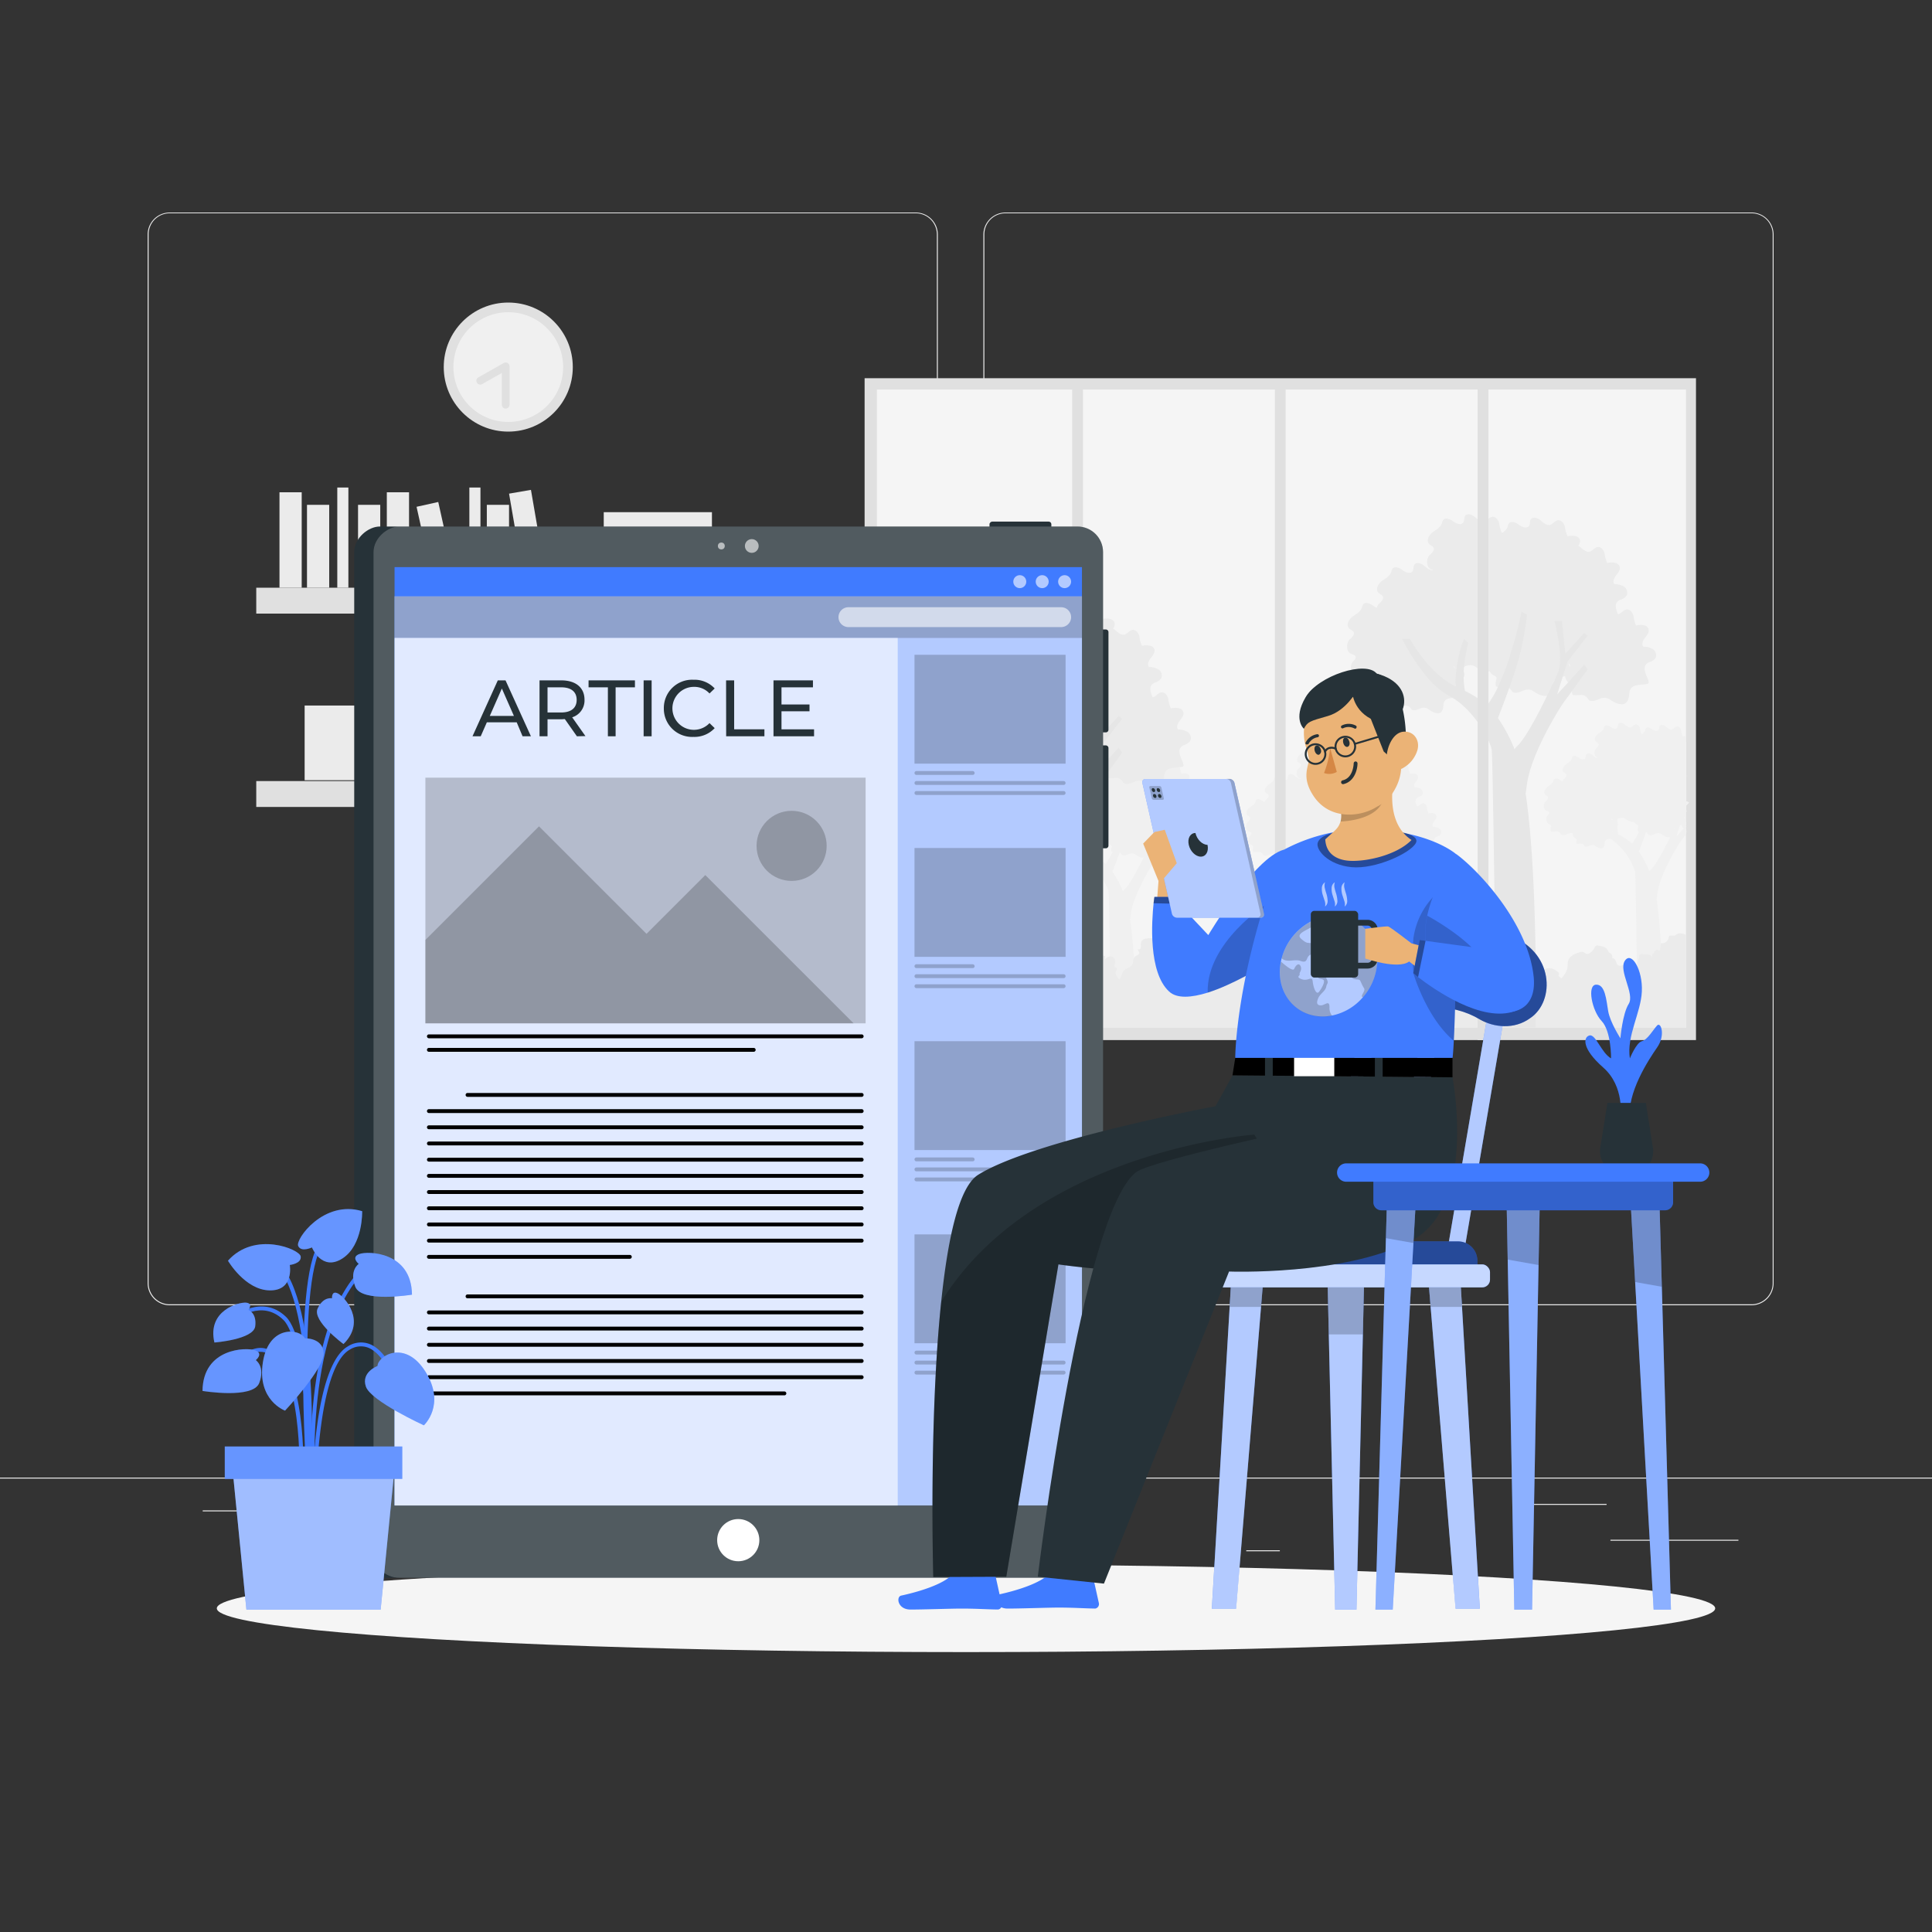 <svg xmlns="http://www.w3.org/2000/svg" viewBox="0 0 500 500"><rect x="0" y="0" width="500" height="500" fill="#333333" stroke="none"/><g id="freepik--background-complete--inject-14"><rect y="382.4" width="500" height="0.25" style="fill:#ebebeb"></rect><rect x="416.78" y="398.49" width="33.12" height="0.25" style="fill:#ebebeb"></rect><rect x="322.53" y="401.21" width="8.69" height="0.25" style="fill:#ebebeb"></rect><rect x="396.59" y="389.21" width="19.19" height="0.25" style="fill:#ebebeb"></rect><rect x="52.46" y="390.89" width="43.19" height="0.25" style="fill:#ebebeb"></rect><rect x="104.56" y="390.89" width="6.33" height="0.25" style="fill:#ebebeb"></rect><rect x="131.47" y="395.11" width="93.68" height="0.25" style="fill:#ebebeb"></rect><path d="M237,337.8H43.91a5.71,5.71,0,0,1-5.7-5.71V60.66A5.71,5.71,0,0,1,43.91,55H237a5.71,5.71,0,0,1,5.71,5.71V332.09A5.71,5.71,0,0,1,237,337.8ZM43.91,55.2a5.46,5.46,0,0,0-5.45,5.46V332.09a5.46,5.46,0,0,0,5.45,5.46H237a5.47,5.47,0,0,0,5.46-5.46V60.66A5.47,5.47,0,0,0,237,55.2Z" style="fill:#ebebeb"></path><path d="M453.31,337.8H260.21a5.72,5.72,0,0,1-5.71-5.71V60.66A5.72,5.72,0,0,1,260.21,55h193.1A5.71,5.71,0,0,1,459,60.66V332.09A5.71,5.71,0,0,1,453.31,337.8ZM260.21,55.2a5.47,5.47,0,0,0-5.46,5.46V332.09a5.47,5.47,0,0,0,5.46,5.46h193.1a5.47,5.47,0,0,0,5.46-5.46V60.66a5.47,5.47,0,0,0-5.46-5.46Z" style="fill:#ebebeb"></path><rect x="223.76" y="97.88" width="215.16" height="171.29" style="fill:#e0e0e0"></rect><path d="M226.94,100.81V266H436.33V216.25a1.82,1.82,0,0,1,0-.33s0,0,0,0V100.81Z" style="fill:#f5f5f5"></path><path d="M368.47,222.43a4.26,4.26,0,0,0,.12-.78c.09-1.61,1.63-1.35,2.93-1.57,1-.17-1.68-2.75.38-3.58a1.78,1.78,0,0,0,1-.69,1.17,1.17,0,0,0-.45-1.43,2.77,2.77,0,0,0-1.56-.39c-.33-.41-.06-1,.26-1.44s.73-.89.6-1.4c-.18-.78-1.27-.81-2.05-.66a5.85,5.85,0,0,1-.43-1.58c-.14-.54-.56-1.1-1.11-1s-.83.65-1.33.76-1.1-.38-1.56-.76-1.26-.64-1.58-.12c-.19.3-.07.73-.27,1-.34.53-1.15.2-1.66-.17s-1.3-.71-1.66-.19a1.92,1.92,0,0,0-.19.54c-.24.68-1,1-1.56,1.47s-1,1.31-.55,1.85c.24.27.67.37.79.71s-.28.8-.63,1.09c-.56.49-.67,1.93.08,2.33.32.17.78.22.86.56s-.25.56-.46.8a1.49,1.49,0,0,0,.46,2.22c.18.09.4.16.47.35a.69.69,0,0,1,0,.42,2,2,0,0,0-.07.8.33.33,0,0,0,.09.26.41.41,0,0,0,.24.06c1.09.05,1.61-.33,2.27.61a.76.76,0,0,0,.23.24.79.79,0,0,0,.3.08c.74.06,1.23-.41,1.91-.49.95-.13,1.15.36,2,.75C367.59,223.7,368.22,223.32,368.47,222.43Z" style="fill:#f0f0f0"></path><path d="M356,221.08a3.57,3.57,0,0,0,.11-.78c.1-1.61,1.63-1.35,2.94-1.57,1-.17-1.68-2.75.38-3.58a1.81,1.81,0,0,0,1-.69,1.17,1.17,0,0,0-.45-1.43,2.79,2.79,0,0,0-1.56-.39c-.34-.41-.06-1,.26-1.44s.72-.89.6-1.4c-.18-.78-1.27-.81-2.05-.66a5.6,5.6,0,0,1-.43-1.58c-.14-.54-.56-1.1-1.11-1s-.83.64-1.33.76-1.1-.38-1.56-.77-1.26-.63-1.58-.12c-.19.31-.08.74-.27,1-.35.53-1.16.2-1.66-.17s-1.3-.71-1.66-.19a1.86,1.86,0,0,0-.19.53c-.24.69-1,1-1.56,1.47s-1,1.32-.55,1.86c.24.26.67.37.79.71s-.29.8-.63,1.09c-.57.49-.67,1.93.08,2.33.32.16.78.22.86.56s-.25.56-.46.8a1.49,1.49,0,0,0,.46,2.22c.18.09.4.16.47.35a.77.77,0,0,1,0,.42,2.16,2.16,0,0,0-.08.8.42.42,0,0,0,.1.26.41.41,0,0,0,.24.06c1.09.05,1.61-.33,2.27.61a.76.76,0,0,0,.23.24.74.74,0,0,0,.3.08c.74.06,1.23-.41,1.91-.5.95-.12,1.15.37,2,.76C355.08,222.35,355.72,222,356,221.08Z" style="fill:#f0f0f0"></path><path d="M354.76,213.12a4.26,4.26,0,0,0,.12-.78c.09-1.61,1.63-1.35,2.94-1.57,1-.17-1.69-2.75.37-3.58a1.83,1.83,0,0,0,1-.69,1.17,1.17,0,0,0-.44-1.43,2.75,2.75,0,0,0-1.57-.39c-.33-.41-.06-1,.27-1.44s.72-.89.6-1.41c-.19-.77-1.27-.8-2.06-.65a5.56,5.56,0,0,1-.42-1.59c-.14-.53-.57-1.09-1.11-1s-.83.64-1.34.76-1.09-.38-1.55-.77-1.27-.63-1.58-.12c-.19.31-.08.74-.28,1-.34.52-1.15.2-1.65-.17s-1.31-.71-1.66-.19a1.87,1.87,0,0,0-.2.53c-.24.69-1,1-1.56,1.47s-1,1.32-.54,1.86c.24.26.66.37.78.71s-.28.8-.62,1.09c-.57.48-.67,1.93.08,2.33.31.16.78.21.85.56s-.24.56-.45.8a1.49,1.49,0,0,0,.46,2.22c.18.09.4.16.46.35a.69.69,0,0,1,0,.42,2.16,2.16,0,0,0-.07.8.37.37,0,0,0,.1.25.33.33,0,0,0,.24.07c1.08,0,1.6-.33,2.27.61a.84.84,0,0,0,.22.24.63.63,0,0,0,.3.07c.75.07,1.24-.4,1.92-.49.94-.12,1.15.37,2,.76C353.88,214.39,354.52,214,354.76,213.12Z" style="fill:#f0f0f0"></path><path d="M346.53,217.08a3.57,3.57,0,0,0,.11-.77c.1-1.61,1.63-1.36,2.94-1.58,1-.17-1.68-2.74.38-3.58a1.81,1.81,0,0,0,1-.69,1.15,1.15,0,0,0-.45-1.42,2.72,2.72,0,0,0-1.56-.4c-.34-.4-.06-1,.26-1.44s.72-.89.6-1.4c-.18-.78-1.27-.8-2.05-.65a5.67,5.67,0,0,1-.43-1.59c-.14-.53-.56-1.09-1.11-1s-.83.65-1.33.77-1.1-.38-1.56-.77-1.26-.63-1.58-.12c-.19.31-.08.73-.27,1-.35.52-1.16.19-1.66-.18s-1.3-.7-1.66-.19a2,2,0,0,0-.19.54c-.24.69-1,1-1.56,1.47s-1,1.32-.55,1.85c.24.27.67.38.79.71s-.29.81-.63,1.1c-.57.48-.67,1.93.08,2.32.32.17.78.22.86.57s-.25.55-.46.79a1.49,1.49,0,0,0,.46,2.22c.18.09.4.16.47.35a.76.76,0,0,1,0,.42,2.22,2.22,0,0,0-.08.81.37.37,0,0,0,.1.25.51.51,0,0,0,.24.07c1.09,0,1.61-.34,2.27.61a.88.88,0,0,0,.23.24.73.73,0,0,0,.3.07c.74.06,1.23-.4,1.91-.49.95-.12,1.15.37,2,.76C345.64,218.35,346.28,218,346.53,217.08Z" style="fill:#f0f0f0"></path><path d="M338.2,215.25a3.55,3.55,0,0,0,.12-.78c.1-1.6,1.63-1.35,2.94-1.57,1-.17-1.68-2.75.37-3.58a1.8,1.8,0,0,0,1-.69,1.18,1.18,0,0,0-.45-1.43,2.81,2.81,0,0,0-1.56-.39c-.34-.41-.07-1,.26-1.44s.72-.89.6-1.4c-.19-.78-1.27-.81-2.06-.65a6,6,0,0,1-.42-1.59c-.14-.53-.56-1.09-1.11-1s-.83.65-1.34.77-1.09-.38-1.55-.77-1.27-.64-1.58-.12c-.19.3-.08.73-.28,1-.34.53-1.15.2-1.65-.17s-1.31-.71-1.66-.19a2.49,2.49,0,0,0-.2.54c-.23.68-1,1-1.56,1.47s-1,1.31-.54,1.85c.24.27.66.37.78.71s-.28.8-.62,1.09c-.57.49-.67,1.93.08,2.33.32.17.78.22.86.57s-.25.55-.46.79a1.49,1.49,0,0,0,.46,2.22c.18.09.4.16.47.35a.78.78,0,0,1-.05.42,2.39,2.39,0,0,0-.07.8.38.38,0,0,0,.1.26.38.38,0,0,0,.24.06c1.08,0,1.61-.33,2.27.61a.73.73,0,0,0,.22.24.64.64,0,0,0,.3.08c.75.06,1.24-.41,1.92-.49,1-.12,1.15.36,2,.76C337.32,216.52,338,216.14,338.2,215.25Z" style="fill:#f0f0f0"></path><path d="M338.09,224.15a3.38,3.38,0,0,0,.1-.61c.07-1.26,1.28-1.06,2.31-1.24.8-.13-1.32-2.16.3-2.81a1.48,1.48,0,0,0,.78-.55.91.91,0,0,0-.36-1.12,2.17,2.17,0,0,0-1.23-.31c-.26-.32,0-.81.21-1.13s.57-.71.47-1.11c-.14-.61-1-.63-1.61-.51a4.36,4.36,0,0,1-.34-1.25c-.11-.42-.44-.86-.87-.81s-.66.51-1.05.6-.87-.3-1.23-.61-1-.49-1.24-.09c-.15.24-.06.58-.22.82-.27.41-.91.15-1.3-.14s-1-.56-1.31-.15a1.9,1.9,0,0,0-.15.42c-.19.54-.78.81-1.23,1.16s-.82,1-.43,1.46c.19.21.52.29.62.56s-.22.63-.49.86c-.45.38-.53,1.52.06,1.83.25.13.61.17.67.45s-.19.43-.36.62a1.18,1.18,0,0,0,.36,1.75c.15.07.32.13.37.27a.57.57,0,0,1,0,.34,1.67,1.67,0,0,0-.06.63.3.3,0,0,0,.08.2.3.3,0,0,0,.19,0c.85,0,1.26-.26,1.79.48a.63.63,0,0,0,.17.19.71.71,0,0,0,.24.06c.59,0,1-.32,1.51-.39.74-.09.9.29,1.56.6C337.4,225.16,337.9,224.86,338.09,224.15Z" style="fill:#f0f0f0"></path><path d="M333.43,221.08a4.26,4.26,0,0,0,.12-.78c.09-1.61,1.63-1.35,2.94-1.57,1-.17-1.69-2.75.37-3.58a1.78,1.78,0,0,0,1-.69,1.18,1.18,0,0,0-.44-1.43,2.83,2.83,0,0,0-1.57-.39c-.33-.41-.06-1,.27-1.44s.72-.89.6-1.4c-.19-.78-1.27-.81-2.06-.66a5.58,5.58,0,0,1-.42-1.58c-.14-.54-.57-1.1-1.11-1s-.83.64-1.34.76-1.09-.38-1.55-.77-1.27-.63-1.59-.12c-.18.31-.07.74-.27,1-.34.53-1.15.2-1.65-.17s-1.31-.71-1.66-.19a1.87,1.87,0,0,0-.2.53c-.24.69-1,1-1.56,1.47s-1,1.32-.54,1.86c.24.26.66.37.78.71s-.28.8-.62,1.09c-.57.49-.67,1.93.08,2.33.31.16.78.22.85.56s-.24.56-.45.8a1.49,1.49,0,0,0,.45,2.22c.19.09.41.16.47.35a.69.69,0,0,1,0,.42,2.16,2.16,0,0,0-.07.8.42.42,0,0,0,.1.26.36.36,0,0,0,.23.06c1.09.05,1.61-.33,2.28.61a.73.73,0,0,0,.22.24.79.79,0,0,0,.3.08c.75.06,1.24-.41,1.92-.5.94-.12,1.14.37,2,.76C332.55,222.35,333.18,222,333.43,221.08Z" style="fill:#f0f0f0"></path><path d="M346.53,207.29a3.57,3.57,0,0,0,.11-.78c.1-1.61,1.63-1.35,2.94-1.57,1-.17-1.68-2.75.38-3.58a1.81,1.81,0,0,0,1-.69,1.17,1.17,0,0,0-.45-1.43,2.79,2.79,0,0,0-1.56-.39c-.34-.41-.06-1,.26-1.44s.72-.89.6-1.4c-.18-.78-1.27-.81-2.05-.66a5.51,5.51,0,0,1-.43-1.58c-.14-.54-.56-1.1-1.11-1s-.83.65-1.33.77-1.1-.39-1.56-.77-1.26-.64-1.58-.12c-.19.3-.08.73-.27,1-.35.53-1.16.2-1.66-.17s-1.3-.71-1.66-.19a1.92,1.92,0,0,0-.19.54c-.24.68-1,1-1.56,1.47s-1,1.31-.55,1.85c.24.27.67.37.79.71s-.29.8-.63,1.09c-.57.49-.67,1.93.08,2.33.32.17.78.22.86.56s-.25.56-.46.8a1.49,1.49,0,0,0,.46,2.22c.18.09.4.16.47.35a.77.77,0,0,1,0,.42,2.16,2.16,0,0,0-.08.8.38.38,0,0,0,.1.26.41.41,0,0,0,.24.06c1.09.05,1.61-.33,2.27.61a.76.76,0,0,0,.23.24.74.74,0,0,0,.3.08c.74.06,1.23-.41,1.91-.49.95-.12,1.15.36,2,.75C345.64,208.56,346.28,208.18,346.53,207.29Z" style="fill:#f0f0f0"></path><path d="M357.22,207.83a4,4,0,0,0,.12-.77c.09-1.61,1.63-1.35,2.93-1.57,1-.17-1.68-2.75.38-3.58a1.83,1.83,0,0,0,1-.69,1.16,1.16,0,0,0-.45-1.43,2.69,2.69,0,0,0-1.56-.39c-.33-.41-.06-1,.26-1.44s.73-.89.6-1.41c-.18-.77-1.27-.8-2.05-.65a5.56,5.56,0,0,1-.42-1.59c-.14-.53-.57-1.09-1.12-1s-.83.64-1.33.76-1.1-.38-1.56-.77-1.26-.63-1.58-.12c-.19.31-.07.74-.27,1-.34.52-1.15.2-1.66-.17s-1.3-.71-1.66-.2a2.47,2.47,0,0,0-.19.54c-.24.69-1,1-1.56,1.47s-1,1.32-.55,1.86c.24.26.67.37.79.71s-.28.8-.62,1.09c-.57.48-.68,1.93.08,2.33.31.16.77.21.85.56s-.25.55-.46.79a1.5,1.5,0,0,0,.46,2.23c.18.09.4.16.47.34a.67.67,0,0,1,0,.42,2,2,0,0,0-.07.81.32.32,0,0,0,.09.25.36.36,0,0,0,.24.07c1.09,0,1.61-.34,2.27.61a.88.88,0,0,0,.23.24.63.63,0,0,0,.3.07c.75.07,1.23-.4,1.92-.49.94-.12,1.14.37,2,.76C356.34,209.11,357,208.73,357.22,207.83Z" style="fill:#f0f0f0"></path><path d="M363.71,212.21a3.55,3.55,0,0,0,.12-.77c.1-1.61,1.63-1.36,2.94-1.58,1-.17-1.68-2.75.37-3.58a1.8,1.8,0,0,0,1-.69,1.19,1.19,0,0,0-.45-1.43,2.81,2.81,0,0,0-1.56-.39c-.34-.41-.07-1,.26-1.44s.72-.89.6-1.4c-.19-.78-1.27-.8-2.06-.65a5.65,5.65,0,0,1-.42-1.59c-.14-.53-.56-1.09-1.11-1s-.83.65-1.34.77-1.09-.38-1.55-.77-1.27-.63-1.58-.12c-.19.31-.08.73-.28,1-.34.52-1.15.19-1.65-.18s-1.31-.71-1.66-.19a2.49,2.49,0,0,0-.2.54c-.23.69-1,1-1.56,1.47s-1,1.31-.54,1.85c.24.27.66.38.78.71s-.28.8-.62,1.1c-.57.48-.67,1.93.08,2.32.32.17.78.22.86.57s-.25.55-.46.79a1.49,1.49,0,0,0,.46,2.22c.18.09.4.16.47.35a.77.77,0,0,1-.05.42,2.21,2.21,0,0,0-.07.81.37.37,0,0,0,.1.25.45.45,0,0,0,.24.07c1.08,0,1.61-.34,2.27.6a.57.57,0,0,0,.52.32c.75.06,1.24-.41,1.92-.49.95-.12,1.15.37,2,.76C362.83,213.48,363.47,213.1,363.71,212.21Z" style="fill:#f0f0f0"></path><path d="M361.74,217.74s-2.71,3.84-3.65,5.06-5.62,8.8-6.26,13.82c-.06.54-.13,1-.2,1.4,1.05,6.88,1.46,16.71,1.62,25.18h-6.59c-.19-13.94-.45-31.5-.58-32.33-.21-1.39-2.88-6.67-7-8.84s-7.68-9.35-7.68-9.35h1.31a23.53,23.53,0,0,0,5.9,6.84,13,13,0,0,0,1.56.92,22.24,22.24,0,0,1,1.38-7.76l.71.66a18.34,18.34,0,0,0-.54,7.87,14.65,14.65,0,0,1,3.58,2.4c3.59-4.67,5.61-15.36,5.61-15.36l.92.5a53.39,53.39,0,0,1-1.18,6.56c-.68,2.76-2.66,8-3.58,10.34a24,24,0,0,1,2.71,5.09,2.3,2.3,0,0,1,.35-.41c2.34-2.12,6.74-12.12,6.74-12.12,1.07-2.33-.56-8.43-.56-8.43h1.23l.55,5.34,3.09-3.37.56.47-3.27,4.21-1.69,5.34,4.4-4.87Z" style="fill:#f0f0f0"></path><path d="M309.29,222.37a3.55,3.55,0,0,0,.12-.77c.1-1.61,1.63-1.36,2.94-1.58,1-.17-1.68-2.74.37-3.58a1.76,1.76,0,0,0,1-.69,1.16,1.16,0,0,0-.45-1.42,2.74,2.74,0,0,0-1.56-.4c-.34-.4-.07-1,.26-1.43s.72-.9.6-1.41c-.19-.78-1.27-.8-2.06-.65a6,6,0,0,1-.42-1.59c-.14-.53-.56-1.09-1.11-1s-.83.65-1.34.77-1.09-.38-1.55-.77-1.27-.63-1.58-.12c-.19.31-.08.73-.28,1-.34.52-1.15.19-1.65-.18s-1.31-.7-1.66-.19a2.49,2.49,0,0,0-.2.54c-.23.69-1,1-1.55,1.47s-1,1.32-.55,1.85c.24.27.66.38.78.71s-.28.81-.62,1.1c-.57.48-.67,1.93.08,2.32.32.17.78.22.86.57s-.25.55-.46.79a1.5,1.5,0,0,0,.46,2.23c.18.08.4.15.47.34a.77.77,0,0,1-.05.42,2.45,2.45,0,0,0-.07.81.37.37,0,0,0,.1.25.45.45,0,0,0,.24.07c1.08,0,1.61-.34,2.27.61a.75.75,0,0,0,.23.24.69.69,0,0,0,.29.07c.75.06,1.24-.4,1.92-.49.95-.12,1.15.37,2,.76C308.41,223.64,309.05,223.27,309.29,222.37Z" style="fill:#f0f0f0"></path><path d="M296.79,221a4.29,4.29,0,0,0,.12-.77c.1-1.61,1.63-1.36,2.94-1.58,1-.17-1.69-2.74.37-3.58a1.84,1.84,0,0,0,1-.69,1.19,1.19,0,0,0-.45-1.43,2.81,2.81,0,0,0-1.56-.39c-.34-.4-.07-1,.26-1.44s.72-.89.6-1.4c-.19-.78-1.27-.8-2.06-.65a5.65,5.65,0,0,1-.42-1.59c-.14-.53-.56-1.09-1.11-1s-.83.65-1.34.77-1.09-.38-1.55-.77-1.27-.63-1.58-.12c-.19.31-.08.73-.28,1-.34.52-1.15.19-1.65-.18s-1.31-.71-1.66-.19a2.49,2.49,0,0,0-.2.54c-.24.69-1,1-1.56,1.47s-1,1.32-.54,1.85c.24.27.66.38.78.71s-.28.8-.62,1.1c-.57.48-.67,1.93.08,2.32.31.17.78.22.86.57s-.25.55-.46.79a1.49,1.49,0,0,0,.46,2.22c.18.09.4.16.46.35a.68.68,0,0,1,0,.42,2.21,2.21,0,0,0-.07.81.37.37,0,0,0,.1.25.45.45,0,0,0,.24.07c1.08,0,1.6-.34,2.27.6a.57.57,0,0,0,.52.32c.75.06,1.24-.4,1.92-.49.95-.12,1.15.37,2,.76C295.91,222.29,296.55,221.91,296.79,221Z" style="fill:#f0f0f0"></path><path d="M295.59,213.06a3.57,3.57,0,0,0,.11-.78c.1-1.6,1.64-1.35,2.94-1.57,1-.17-1.68-2.75.38-3.58a1.78,1.78,0,0,0,1-.69,1.17,1.17,0,0,0-.45-1.43,2.77,2.77,0,0,0-1.56-.39c-.34-.41-.06-1,.26-1.44s.73-.89.6-1.4c-.18-.78-1.27-.81-2.05-.65a5.67,5.67,0,0,1-.43-1.59c-.14-.53-.56-1.09-1.11-1s-.83.65-1.33.77-1.1-.38-1.56-.77-1.26-.64-1.58-.12c-.19.3-.07.73-.27,1-.34.53-1.15.2-1.66-.17s-1.3-.71-1.66-.19a2,2,0,0,0-.19.54c-.24.68-1,1-1.56,1.47s-1,1.31-.55,1.85c.24.27.67.37.79.71s-.28.8-.63,1.09c-.56.49-.67,1.93.08,2.33.32.17.78.22.86.57s-.25.55-.46.79a1.49,1.49,0,0,0,.46,2.22c.18.09.4.16.47.35a.69.69,0,0,1,0,.42,2.16,2.16,0,0,0-.08.8.38.38,0,0,0,.1.26.41.41,0,0,0,.24.06c1.09,0,1.61-.33,2.27.61a.76.76,0,0,0,.23.24.64.64,0,0,0,.3.08c.74.06,1.23-.41,1.91-.49.95-.12,1.15.36,2,.76C294.71,214.33,295.34,214,295.59,213.06Z" style="fill:#f0f0f0"></path><path d="M287.35,217a4,4,0,0,0,.12-.77c.1-1.61,1.63-1.35,2.94-1.57,1-.17-1.68-2.75.37-3.58a1.89,1.89,0,0,0,1-.69,1.19,1.19,0,0,0-.45-1.43,2.73,2.73,0,0,0-1.56-.39c-.34-.41-.07-1,.26-1.44s.72-.89.6-1.41c-.19-.77-1.27-.8-2.06-.65a5.56,5.56,0,0,1-.42-1.59c-.14-.53-.56-1.09-1.11-1s-.83.64-1.34.76-1.09-.38-1.55-.77-1.27-.63-1.58-.12c-.19.31-.08.74-.28,1-.34.52-1.15.2-1.65-.17s-1.31-.71-1.66-.2a2.49,2.49,0,0,0-.2.54c-.24.69-1,1-1.56,1.47s-1,1.32-.54,1.86c.24.26.66.37.78.71s-.28.8-.62,1.09c-.57.48-.67,1.93.08,2.33.32.16.78.21.86.56s-.25.55-.46.79a1.5,1.5,0,0,0,.46,2.23c.18.09.4.16.47.34a.75.75,0,0,1-.05.42,2.23,2.23,0,0,0-.07.81.37.37,0,0,0,.1.25.33.33,0,0,0,.24.07c1.08,0,1.6-.34,2.27.61a.84.84,0,0,0,.22.24.78.78,0,0,0,.3.07c.75.07,1.24-.4,1.92-.49.95-.12,1.15.37,2,.76C286.47,218.3,287.11,217.92,287.35,217Z" style="fill:#f0f0f0"></path><path d="M279,215.19a4.15,4.15,0,0,0,.12-.77c.09-1.61,1.63-1.36,2.93-1.57,1-.17-1.68-2.75.38-3.58a1.79,1.79,0,0,0,1-.7,1.15,1.15,0,0,0-.45-1.42,2.69,2.69,0,0,0-1.56-.39c-.33-.41-.06-1,.26-1.44s.73-.89.6-1.41c-.18-.77-1.27-.8-2.05-.65a5.65,5.65,0,0,1-.42-1.59c-.14-.53-.57-1.09-1.11-1s-.83.64-1.34.76-1.09-.38-1.55-.77-1.27-.63-1.59-.12c-.19.31-.07.74-.27,1-.34.52-1.15.2-1.66-.17s-1.3-.71-1.66-.2a2.47,2.47,0,0,0-.19.54c-.24.69-1,1-1.56,1.47s-1,1.32-.55,1.86c.24.26.67.37.79.71s-.28.8-.62,1.09c-.57.48-.68,1.93.08,2.32.31.17.77.22.85.57s-.24.55-.45.79a1.5,1.5,0,0,0,.45,2.23c.18.08.41.15.47.34a.67.67,0,0,1,0,.42,2.21,2.21,0,0,0-.07.81.37.37,0,0,0,.09.25.42.42,0,0,0,.24.07c1.09.05,1.61-.34,2.27.61a.88.88,0,0,0,.23.24.78.78,0,0,0,.3.07c.75.06,1.23-.4,1.92-.49.94-.12,1.14.37,2,.76C278.15,216.47,278.78,216.09,279,215.19Z" style="fill:#f0f0f0"></path><path d="M278.92,224.1a2.79,2.79,0,0,0,.09-.61c.08-1.27,1.29-1.07,2.32-1.24.8-.14-1.33-2.17.29-2.82a1.39,1.39,0,0,0,.78-.55.91.91,0,0,0-.35-1.12,2.17,2.17,0,0,0-1.23-.31c-.26-.32-.05-.8.21-1.13s.57-.7.47-1.11c-.15-.61-1-.63-1.62-.51a4.35,4.35,0,0,1-.33-1.25c-.11-.42-.45-.86-.88-.81s-.65.51-1.05.6-.86-.3-1.22-.6-1-.5-1.25-.1c-.15.24-.06.58-.21.82-.27.41-.91.16-1.31-.14s-1-.55-1.3-.15a1.59,1.59,0,0,0-.16.43c-.18.54-.77.81-1.22,1.15s-.82,1-.44,1.46c.19.21.53.3.62.56s-.22.63-.49.86c-.44.38-.53,1.52.07,1.83.24.14.61.18.67.45s-.19.44-.36.62a1.19,1.19,0,0,0,.36,1.76c.14.06.32.12.37.27a.54.54,0,0,1,0,.33,1.67,1.67,0,0,0-.06.63.28.28,0,0,0,.08.2.3.3,0,0,0,.18.06c.86,0,1.27-.27,1.79.47a.45.45,0,0,0,.42.25c.58,0,1-.32,1.5-.38.75-.1.91.28,1.56.59C278.23,225.1,278.73,224.8,278.92,224.1Z" style="fill:#f0f0f0"></path><path d="M274.26,221a3.57,3.57,0,0,0,.11-.77c.1-1.61,1.64-1.36,2.94-1.58,1-.17-1.68-2.74.38-3.58a1.78,1.78,0,0,0,1-.69,1.17,1.17,0,0,0-.45-1.43,2.77,2.77,0,0,0-1.56-.39c-.34-.4-.06-1,.26-1.44s.72-.89.6-1.4c-.18-.78-1.27-.8-2-.65a5.67,5.67,0,0,1-.43-1.59c-.14-.53-.56-1.09-1.11-1s-.83.65-1.33.77-1.1-.38-1.56-.77-1.26-.63-1.58-.12c-.19.31-.08.73-.27,1-.34.52-1.15.19-1.66-.18s-1.3-.71-1.66-.19a2,2,0,0,0-.19.54c-.24.69-1,1-1.56,1.47s-1,1.32-.55,1.85c.24.27.67.38.79.71s-.28.8-.63,1.1c-.56.48-.67,1.93.08,2.32.32.17.78.22.86.57s-.25.55-.46.79a1.49,1.49,0,0,0,.46,2.22c.18.09.4.16.47.35a.68.68,0,0,1,0,.42,2.22,2.22,0,0,0-.08.81.37.37,0,0,0,.1.25.51.51,0,0,0,.24.07c1.09,0,1.61-.34,2.27.6a.66.66,0,0,0,.23.24.61.61,0,0,0,.3.08c.74.06,1.23-.4,1.91-.49.95-.12,1.15.37,2,.76C273.38,222.29,274,221.91,274.26,221Z" style="fill:#f0f0f0"></path><path d="M287.35,207.23a4.29,4.29,0,0,0,.12-.77c.1-1.61,1.63-1.36,2.94-1.58,1-.17-1.68-2.74.37-3.58a1.79,1.79,0,0,0,1-.69,1.18,1.18,0,0,0-.45-1.42,2.74,2.74,0,0,0-1.56-.4c-.34-.4-.07-1,.26-1.43s.72-.9.6-1.41c-.19-.77-1.27-.8-2.06-.65a5.65,5.65,0,0,1-.42-1.59c-.14-.53-.56-1.09-1.11-1s-.83.64-1.34.76-1.09-.38-1.55-.77-1.27-.63-1.58-.12c-.19.31-.08.73-.28,1-.34.52-1.15.2-1.65-.18s-1.31-.7-1.66-.19a2.49,2.49,0,0,0-.2.54c-.24.69-1,1-1.56,1.47s-1,1.32-.54,1.85c.24.27.66.38.78.71s-.28.81-.62,1.1c-.57.48-.67,1.93.08,2.32.32.17.78.22.86.57s-.25.55-.46.79a1.5,1.5,0,0,0,.46,2.23c.18.08.4.15.47.34a.77.77,0,0,1-.05.42,2.21,2.21,0,0,0-.07.81.37.37,0,0,0,.1.25.45.45,0,0,0,.24.07c1.08.05,1.6-.34,2.27.61a.84.84,0,0,0,.22.24.78.78,0,0,0,.3.07c.75.06,1.24-.4,1.92-.49.95-.12,1.15.37,2,.76C286.47,208.5,287.11,208.13,287.35,207.23Z" style="fill:#f0f0f0"></path><path d="M298,207.78a3.55,3.55,0,0,0,.12-.78c.1-1.61,1.63-1.35,2.94-1.57,1-.17-1.68-2.75.37-3.58a1.8,1.8,0,0,0,1-.69,1.18,1.18,0,0,0-.45-1.43,2.81,2.81,0,0,0-1.56-.39c-.34-.41-.07-1,.26-1.44s.72-.89.6-1.4c-.19-.78-1.27-.81-2.05-.66a5.51,5.51,0,0,1-.43-1.58c-.14-.54-.56-1.09-1.11-1s-.83.65-1.33.77-1.1-.39-1.56-.77-1.26-.64-1.58-.12c-.19.3-.08.73-.28,1-.34.53-1.15.2-1.65-.17s-1.31-.71-1.66-.19a2,2,0,0,0-.19.54c-.24.68-1,1-1.56,1.47s-1,1.31-.55,1.85c.24.27.66.37.78.71s-.28.8-.62,1.09c-.57.49-.67,1.93.08,2.33.32.17.78.22.86.56s-.25.56-.46.8a1.49,1.49,0,0,0,.46,2.22c.18.09.4.16.47.35a.69.69,0,0,1-.05.42,2.39,2.39,0,0,0-.07.8.38.38,0,0,0,.1.26.38.38,0,0,0,.24.06c1.08,0,1.61-.33,2.27.61a.66.66,0,0,0,.23.24.74.74,0,0,0,.3.08c.74.06,1.23-.41,1.91-.49.95-.12,1.15.36,2,.76C297.16,209.05,297.8,208.67,298,207.78Z" style="fill:#f0f0f0"></path><path d="M304.54,212.15a4,4,0,0,0,.12-.77c.09-1.61,1.63-1.35,2.93-1.57,1-.17-1.68-2.75.38-3.58a1.79,1.79,0,0,0,1-.7,1.15,1.15,0,0,0-.45-1.42,2.69,2.69,0,0,0-1.56-.39c-.33-.41-.06-1,.26-1.44s.73-.89.6-1.41c-.18-.77-1.27-.8-2.05-.65a5.56,5.56,0,0,1-.42-1.59c-.14-.53-.57-1.09-1.11-1s-.83.64-1.34.76-1.09-.38-1.55-.77-1.27-.63-1.59-.12c-.19.31-.07.74-.27,1-.34.52-1.15.2-1.66-.17s-1.3-.71-1.66-.2a2.47,2.47,0,0,0-.19.54c-.24.69-1,1-1.56,1.47s-1,1.32-.55,1.86c.24.26.67.37.79.71s-.28.8-.62,1.09c-.57.48-.68,1.93.08,2.33.31.16.77.21.85.56s-.24.55-.45.79a1.5,1.5,0,0,0,.45,2.23c.18.08.4.16.47.34a.67.67,0,0,1,0,.42,2.23,2.23,0,0,0-.07.81.37.37,0,0,0,.09.25.36.36,0,0,0,.24.07c1.09,0,1.61-.34,2.27.61a.88.88,0,0,0,.23.24.78.78,0,0,0,.3.07c.75.06,1.23-.4,1.92-.49.94-.12,1.14.37,2,.76C303.66,213.43,304.29,213.05,304.54,212.15Z" style="fill:#f0f0f0"></path><path d="M302.57,217.68s-2.72,3.84-3.65,5.06-5.62,8.81-6.26,13.82c-.07.54-.13,1-.2,1.4,1,6.88,1.46,16.72,1.61,25.18h-6.58c-.19-13.94-.46-31.49-.59-32.33-.21-1.38-2.87-6.66-7-8.83s-7.68-9.35-7.68-9.35h1.32a23.37,23.37,0,0,0,5.9,6.83,12.34,12.34,0,0,0,1.56.93,22,22,0,0,1,1.37-7.76l.71.65a18.55,18.55,0,0,0-.54,7.88,14.13,14.13,0,0,1,3.58,2.39c3.6-4.67,5.62-15.36,5.62-15.36l.92.5a54.38,54.38,0,0,1-1.19,6.56,105.1,105.1,0,0,1-3.58,10.34,24.32,24.32,0,0,1,2.72,5.1,1.78,1.78,0,0,1,.35-.42c2.34-2.11,6.74-12.12,6.74-12.12,1.06-2.32-.56-8.43-.56-8.43h1.23l.55,5.34,3.09-3.37.56.47-3.28,4.21-1.68,5.34,4.4-4.87Z" style="fill:#f0f0f0"></path><path d="M256.57,204.38a3.57,3.57,0,0,0,.11-.78c.1-1.61,1.63-1.35,2.94-1.57,1-.17-1.68-2.75.38-3.58a1.87,1.87,0,0,0,1-.69,1.17,1.17,0,0,0-.45-1.43,2.81,2.81,0,0,0-1.56-.39c-.34-.41-.06-1,.26-1.44s.72-.89.6-1.4c-.19-.78-1.27-.81-2-.66a5.58,5.58,0,0,1-.43-1.59c-.14-.53-.56-1.09-1.11-1s-.83.64-1.33.76-1.1-.38-1.56-.77-1.26-.63-1.58-.12c-.19.31-.08.74-.27,1-.35.52-1.16.2-1.66-.17s-1.31-.71-1.66-.19a1.86,1.86,0,0,0-.19.53c-.24.69-1,1-1.56,1.47s-1,1.32-.55,1.86c.24.26.67.37.79.71s-.29.8-.63,1.09c-.57.48-.67,1.93.08,2.33.32.16.78.21.86.56s-.25.56-.46.8A1.49,1.49,0,0,0,247,202c.18.09.4.16.47.35a.69.69,0,0,1-.05.42,2.39,2.39,0,0,0-.07.8.37.37,0,0,0,.1.25.33.33,0,0,0,.24.07c1.08,0,1.61-.33,2.27.61a.75.75,0,0,0,.23.24.6.6,0,0,0,.3.07c.74.07,1.23-.4,1.91-.49,1-.12,1.15.37,2,.76C255.68,205.65,256.32,205.27,256.57,204.38Z" style="fill:#f0f0f0"></path><path d="M244.06,203a3.55,3.55,0,0,0,.12-.78c.1-1.61,1.63-1.35,2.94-1.57,1-.17-1.68-2.75.37-3.58a1.86,1.86,0,0,0,1-.69A1.18,1.18,0,0,0,248,195a2.73,2.73,0,0,0-1.56-.39c-.34-.41-.07-1,.26-1.44s.72-.89.6-1.41c-.19-.77-1.27-.8-2.06-.65a5.91,5.91,0,0,1-.42-1.59c-.14-.53-.56-1.09-1.11-1s-.83.64-1.34.76-1.09-.38-1.55-.77-1.27-.63-1.58-.12c-.19.31-.08.74-.28,1-.34.52-1.15.2-1.65-.17s-1.31-.71-1.66-.2a2.49,2.49,0,0,0-.2.54c-.23.69-1,1-1.56,1.47s-1,1.32-.54,1.86c.24.26.66.37.78.71s-.28.8-.62,1.09c-.57.48-.67,1.93.08,2.33.32.16.78.21.86.56s-.25.55-.46.79a1.5,1.5,0,0,0,.46,2.23c.18.09.4.16.47.35a.78.78,0,0,1-.05.42,2.39,2.39,0,0,0-.07.8.37.37,0,0,0,.1.25.33.33,0,0,0,.24.07c1.08,0,1.61-.34,2.27.61a.84.84,0,0,0,.22.24.63.63,0,0,0,.3.07c.75.07,1.24-.4,1.92-.49,1-.12,1.15.37,2,.76C243.18,204.3,243.82,203.92,244.06,203Z" style="fill:#f0f0f0"></path><path d="M242.86,195.06a4,4,0,0,0,.12-.77c.09-1.61,1.63-1.35,2.93-1.57,1-.17-1.68-2.75.38-3.58a1.79,1.79,0,0,0,1-.7,1.15,1.15,0,0,0-.45-1.42,2.69,2.69,0,0,0-1.56-.39c-.33-.41-.06-1,.26-1.44s.73-.89.6-1.41c-.18-.77-1.27-.8-2-.65a5.56,5.56,0,0,1-.42-1.59c-.14-.53-.57-1.09-1.12-1s-.83.64-1.33.76-1.1-.38-1.56-.77-1.26-.63-1.58-.12c-.19.31-.07.74-.27,1-.34.52-1.15.2-1.66-.17s-1.3-.71-1.66-.2a2.47,2.47,0,0,0-.19.54c-.24.69-1,1-1.56,1.47s-1,1.32-.55,1.86c.24.26.67.37.79.71s-.28.8-.62,1.09c-.57.48-.68,1.93.08,2.32.31.17.77.22.85.57s-.25.55-.45.79a1.5,1.5,0,0,0,.45,2.23c.18.08.4.15.47.34a.67.67,0,0,1,0,.42,2.21,2.21,0,0,0-.07.81.32.32,0,0,0,.09.25.36.36,0,0,0,.24.07c1.09.05,1.61-.34,2.27.61a.88.88,0,0,0,.23.24.78.78,0,0,0,.3.07c.75.06,1.23-.4,1.92-.49.94-.12,1.14.37,2,.76C242,196.34,242.61,196,242.86,195.06Z" style="fill:#f0f0f0"></path><path d="M226.82,195.45c.05.22.09.44.12.65v2.36a1.18,1.18,0,0,1,1,.6l0,0a.73.73,0,0,0,.22.24.43.43,0,0,0,.22.06l.08,0a2.4,2.4,0,0,0,1.15-.25,2.47,2.47,0,0,1,.77-.24,1.94,1.94,0,0,1,.65,0,1.47,1.47,0,0,1,.49.23,9.58,9.58,0,0,0,.84.51,2.06,2.06,0,0,0,1.44.25,1,1,0,0,0,.6-.51,1.74,1.74,0,0,0,.15-.4,3,3,0,0,0,.12-.78c.09-1.49,1.41-1.38,2.63-1.52l.3,0c.4-.07.24-.49,0-1,0-.09-.08-.2-.12-.31-.34-.81-.63-1.78.49-2.24l.35-.15a1.34,1.34,0,0,0,.65-.54,1.14,1.14,0,0,0-.25-1.25l-.2-.18a2.8,2.8,0,0,0-1.57-.39c-.31-.38-.08-1,.22-1.36a.33.33,0,0,1,0-.06h0c.33-.42.72-.9.6-1.41s-.87-.76-1.54-.71a3,3,0,0,0-.52.05,5.84,5.84,0,0,1-.42-1.58,1.74,1.74,0,0,0-.14-.38,1,1,0,0,0-1-.64c-.51,0-.83.64-1.34.75a.6.6,0,0,1-.35,0h0a2.91,2.91,0,0,1-1.19-.76c-.46-.4-1.27-.63-1.58-.12a.81.81,0,0,0-.12.38,1.46,1.46,0,0,1-.16.66.51.51,0,0,1-.17.16c-.4.26-1,0-1.48-.34h0a2.54,2.54,0,0,0-.53-.31,1.69,1.69,0,0,0-.42-.13v10.57Z" style="fill:#f0f0f0"></path><path d="M226.94,183.29v12.05a6.37,6.37,0,0,1,2.41-.49h0c.41-.07.18-.57-.08-1.18-.35-.85-.75-1.9.44-2.39a4.52,4.52,0,0,0,.5-.23,1.09,1.09,0,0,0,.49-.46,1.16,1.16,0,0,0-.43-1.42h0a2.83,2.83,0,0,0-1.57-.39c-.34-.41-.06-1,.27-1.44a2.84,2.84,0,0,0,.6-1,.92.92,0,0,0,0-.37,1,1,0,0,0-.19-.36,1.82,1.82,0,0,0-1.5-.35l-.37,0a1.65,1.65,0,0,1-.16-.36c-.14-.39-.15-.82-.27-1.23A1.5,1.5,0,0,0,226.94,183.29Z" style="fill:#f0f0f0"></path><path d="M226.94,196.1v8.41a3.28,3.28,0,0,1,.87-.17c.26,0,.53,0,.79-.08.8-.14-1.32-2.17.3-2.83a1.52,1.52,0,0,0,.7-.45.32.32,0,0,0,.08-.09.82.82,0,0,0-.06-.8,1.14,1.14,0,0,0-.3-.32,1.8,1.8,0,0,0-.88-.29l-.35,0a.52.52,0,0,1-.11-.4,1.33,1.33,0,0,1,.32-.74c.26-.32.56-.69.47-1.1-.14-.61-1-.64-1.62-.52A1.79,1.79,0,0,1,226.94,196.1Z" style="fill:#f0f0f0"></path><path d="M226.94,175v13.68a1.22,1.22,0,0,1,1.07.64.73.73,0,0,0,.22.24.55.55,0,0,0,.18.06h.12c.7.06,1.16-.33,1.76-.46l.16,0c.94-.12,1.15.37,2,.76a4.09,4.09,0,0,0,.65.24,1.13,1.13,0,0,0,1.54-.9,2.89,2.89,0,0,0,.12-.77,1.28,1.28,0,0,1,.79-1.23,3.27,3.27,0,0,1,.83-.19c.41-.06.88-.08,1.31-.15a.26.26,0,0,0,.14-.06c.61-.39-1.7-2.74.24-3.52a1.86,1.86,0,0,0,1-.7,1.18,1.18,0,0,0-.45-1.42,1.85,1.85,0,0,0-.66-.29,4,4,0,0,0-.91-.1c-.33-.41-.06-1,.27-1.44s.72-.89.6-1.41a.64.64,0,0,0-.08-.19,1.08,1.08,0,0,0-.88-.5,3,3,0,0,0-1,0h-.06a5.94,5.94,0,0,1-.42-1.58c-.14-.54-.57-1.09-1.11-1s-.83.65-1.34.77-1.09-.38-1.55-.78-1.27-.63-1.58-.12c-.19.31-.08.74-.28,1-.34.53-1.15.2-1.65-.17A2.37,2.37,0,0,0,226.94,175Z" style="fill:#f0f0f0"></path><path d="M245.32,189.78a3.48,3.48,0,0,0,.11-.77c.1-1.61,1.63-1.36,2.94-1.57,1-.17-1.68-2.75.38-3.58a1.83,1.83,0,0,0,1-.7,1.15,1.15,0,0,0-.45-1.42,2.71,2.71,0,0,0-1.56-.39c-.34-.41-.06-1,.26-1.44s.72-.89.6-1.41c-.19-.77-1.27-.8-2.05-.65a5.67,5.67,0,0,1-.43-1.59c-.14-.53-.56-1.09-1.11-1s-.83.64-1.33.76-1.1-.38-1.56-.77-1.26-.63-1.58-.12c-.19.31-.08.74-.27,1-.35.52-1.16.2-1.66-.18s-1.3-.7-1.66-.19a2,2,0,0,0-.19.54c-.24.69-1,1-1.56,1.47s-1,1.32-.55,1.86c.24.26.67.37.79.71s-.29.8-.63,1.09c-.57.48-.67,1.93.08,2.32.32.17.78.22.86.57s-.25.55-.46.79a1.5,1.5,0,0,0,.46,2.23c.18.08.4.15.47.34a.76.76,0,0,1,0,.42,2.22,2.22,0,0,0-.08.81.37.37,0,0,0,.1.25.4.4,0,0,0,.24.07c1.08.05,1.61-.34,2.27.61a.75.75,0,0,0,.23.24.73.73,0,0,0,.3.07c.74.06,1.23-.4,1.91-.49,1-.12,1.15.37,2,.76C244.43,191.06,245.07,190.68,245.32,189.78Z" style="fill:#f0f0f0"></path><path d="M251.81,194.16a4.26,4.26,0,0,0,.12-.78c.09-1.61,1.63-1.35,2.93-1.57,1-.17-1.68-2.75.38-3.58a1.78,1.78,0,0,0,1-.69,1.18,1.18,0,0,0-.44-1.43,2.83,2.83,0,0,0-1.57-.39c-.33-.41-.06-1,.27-1.44s.72-.89.59-1.4c-.18-.78-1.27-.81-2.05-.66a5.5,5.5,0,0,1-.42-1.58c-.14-.54-.57-1.09-1.11-1s-.83.65-1.34.77-1.09-.39-1.55-.77-1.27-.64-1.59-.12c-.19.3-.07.73-.27,1-.34.53-1.15.2-1.66-.17s-1.3-.71-1.65-.19a2.06,2.06,0,0,0-.2.54c-.24.68-1,1-1.56,1.47s-1,1.31-.55,1.85c.25.27.67.37.79.71s-.28.8-.62,1.09c-.57.49-.67,1.93.08,2.33.31.17.78.22.85.56s-.24.56-.45.8a1.49,1.49,0,0,0,.45,2.22c.18.09.41.16.47.35a.69.69,0,0,1,0,.42,2.16,2.16,0,0,0-.07.8.38.38,0,0,0,.1.26.36.36,0,0,0,.23.06c1.09,0,1.61-.33,2.28.61a.73.73,0,0,0,.22.24.79.79,0,0,0,.3.08c.75.06,1.24-.41,1.92-.49.94-.12,1.14.36,2,.76C250.93,195.43,251.56,195.05,251.81,194.16Z" style="fill:#f0f0f0"></path><path d="M226.94,201.62v2.22a1.42,1.42,0,0,0,.23.14c.22.11.43.24.64.36a16.51,16.51,0,0,1,6.36,8.48c0,.22.08,1.6.13,3.75.14,6.06.32,18.3.46,28.57h6.58c-.09-5.19-.28-10.9-.66-16.12-.12-1.67-.26-3.28-.42-4.82-.09-.85-.18-1.68-.29-2.47-.08-.61-.15-1.19-.24-1.76.07-.4.13-.87.2-1.41.57-4.46,4.33-10.95,5.82-13.19.19-.28.34-.49.44-.62.27-.35.69-.92,1.15-1.55,1.12-1.56,2.5-3.51,2.5-3.51l-.56-.85-2.61,2.89-1.79,2,.91-2.89.73-2.3,0-.15.14-.18.89-1.14.35-.45.46-.58.17-.23.85-1.09.42-.54-.56-.48-.54.59-.67.73-.26.29-1.62,1.77-.11-1.06-.15-1.47,0-.3-.1-1-.06-.48,0-.39-.06-.62h-1.23s.12.44.27,1.12c.06.3.13.65.21,1,.37,2,.73,4.84.08,6.27l-.6,1.34c-.31.66-.71,1.52-1.17,2.47l-.12.23c-1.48,3-3.51,6.87-4.85,8.09a1.73,1.73,0,0,0-.35.41,23.76,23.76,0,0,0-2.72-5.09c.46-1.17,1.18-3,1.86-4.95.29-.82.58-1.65.84-2.44.38-1.11.68-2.14.88-3s.36-1.58.51-2.29c.21-1.05.37-2,.47-2.68.16-1,.21-1.58.21-1.58l-.15-.09-.77-.41s-.07.35-.21,1-.22,1.08-.4,1.79-.37,1.46-.6,2.29l-.12.41c-.09.35-.2.71-.31,1.08-.39,1.28-.85,2.62-1.36,3.91-.26.64-.52,1.26-.81,1.85a16.8,16.8,0,0,1-1.81,3.07,14.19,14.19,0,0,0-3.58-2.4,11.78,11.78,0,0,1-.21-2.18c0-.27,0-.57,0-.89s0-.6.06-.92a27,27,0,0,1,.5-3.16c0-.23.11-.48.17-.72l-.7-.66-.18.48a23.32,23.32,0,0,0-1,4.29.22.22,0,0,0,0,.08,17.24,17.24,0,0,0-.18,2.91A13.7,13.7,0,0,1,226.94,201.62Z" style="fill:#f0f0f0"></path><path d="M435.12,211.1l.38.16a1.23,1.23,0,0,1,.26.12.46.46,0,0,1,.21.28.35.35,0,0,1,0,.28,2.46,2.46,0,0,1-.42.52,1.35,1.35,0,0,0-.3,1,1.52,1.52,0,0,0,.45,1,1.44,1.44,0,0,0,.31.22,1.55,1.55,0,0,1,.36.19V210.1l.24-.31-.09,0-.15.07v-1.37l.73-.8,0,0a1.71,1.71,0,0,0-.69-.3v-2.57a1,1,0,0,0,0-.3v-.06h0c-.28.23-.62.42-.9.63a1.91,1.91,0,0,0-.64.84.9.9,0,0,0,.09,1h0a1.28,1.28,0,0,0,.35.26,1,1,0,0,1,.43.45c.15.42-.26.78-.6,1.06l0,0C434.47,209.25,434.37,210.7,435.12,211.1Z" style="fill:#f0f0f0"></path><path d="M422.62,209.75c.32.16.77.21.85.56s-.24.55-.46.8a1.44,1.44,0,0,0-.16,1.56,1.37,1.37,0,0,0,.62.66c.18.08.41.15.47.34a.67.67,0,0,1,0,.42,2.21,2.21,0,0,0-.07.81.37.37,0,0,0,.09.25.42.42,0,0,0,.24.07h0c.82,0,1.31-.18,1.8.15a2,2,0,0,1,.44.46.72.72,0,0,0,.22.24.73.73,0,0,0,.3.07c.75.06,1.24-.4,1.92-.49.95-.12,1.14.37,2,.76a2.25,2.25,0,0,0,1.34.28,1.14,1.14,0,0,0,.86-.94,4.29,4.29,0,0,0,.12-.77c.06-1.07.76-1.31,1.6-1.42l.44-.05c.3,0,.6-.06.9-.11a.24.24,0,0,0,.22-.17V213a5.57,5.57,0,0,0-.4-1.09,4.43,4.43,0,0,1-.17-.56,1.51,1.51,0,0,1-.07-.46,1,1,0,0,1,.64-1v-1.37l.73-.8,0,0a1.71,1.71,0,0,0-.69-.3,4.3,4.3,0,0,0-.87-.1.83.83,0,0,1-.08-.12c-.21-.39.05-.94.35-1.31a2.55,2.55,0,0,0,.6-1,1,1,0,0,0,0-.3.13.13,0,0,0,0-.06h0c-.16-.66-1-.78-1.67-.7l-.38,0a2.54,2.54,0,0,1-.26-.73,8.65,8.65,0,0,0-.16-.86c-.14-.53-.57-1.09-1.12-1s-.83.64-1.33.76a.77.77,0,0,1-.4,0,3,3,0,0,1-1.16-.76c-.46-.39-1.26-.63-1.58-.12-.19.31-.07.73-.27,1a.54.54,0,0,1-.47.26,2,2,0,0,1-1.19-.43l-.06,0a1.79,1.79,0,0,0-1.2-.4.55.55,0,0,0-.4.24,2,2,0,0,0-.19.54c-.24.69-1,1-1.56,1.47a1.6,1.6,0,0,0-.71,1.58.92.92,0,0,0,.16.27,1.82,1.82,0,0,0,.38.29,1,1,0,0,1,.41.43c.12.33-.12.63-.39.88l-.24.21C422,207.9,421.86,209.35,422.62,209.75Z" style="fill:#f0f0f0"></path><path d="M421.41,201.78c.32.17.78.22.85.57a.57.57,0,0,1-.19.51l-.26.28a1.51,1.51,0,0,0,.4,2.2l.06,0c.18.08.4.15.47.34a.41.41,0,0,1,0,.19,2.1,2.1,0,0,1-.06.24,2.36,2.36,0,0,0-.07.79.38.38,0,0,0,.1.26l0,0a.59.59,0,0,0,.19,0c1.08.05,1.6-.34,2.27.61a.72.72,0,0,0,.23.23.58.58,0,0,0,.3.08,1.8,1.8,0,0,0,.78-.11l.25-.1a3.62,3.62,0,0,1,.88-.28,2.16,2.16,0,0,1,.57,0c.5.11.78.46,1.41.76,1.31.62,2,.24,2.2-.65A5.37,5.37,0,0,0,432,207a1.48,1.48,0,0,1,.16-.65c.27-.56.87-.7,1.55-.78.34,0,.71-.06,1.05-.11l.18,0c.54-.1,0-.85-.25-1.68s-.34-1.51.63-1.91a1.73,1.73,0,0,0,1-.69,1,1,0,0,0,.06-.16,1,1,0,0,0,0-.55l-.06-.17a1.5,1.5,0,0,0-.45-.55,2.73,2.73,0,0,0-1.56-.38c-.34-.41-.07-1,.26-1.44s.73-.89.6-1.41c-.19-.77-1.27-.8-2.05-.65a5.27,5.27,0,0,1-.43-1.59,1.64,1.64,0,0,0-.44-.78.84.84,0,0,0-.67-.24c-.51.06-.83.64-1.33.76s-1.1-.38-1.56-.77-1.26-.63-1.58-.12a1.2,1.2,0,0,0-.13.51,1.24,1.24,0,0,1-.15.53c-.34.52-1.15.19-1.65-.18a2.67,2.67,0,0,0-.79-.4.73.73,0,0,0-.87.21,2,2,0,0,0-.19.54c-.24.69-1,1-1.56,1.47s-1,1.32-.55,1.86a2,2,0,0,0,.43.31h0a.83.83,0,0,1,.35.39c.15.42-.29.8-.63,1.09C420.76,199.94,420.66,201.39,421.41,201.78Z" style="fill:#f0f0f0"></path><path d="M423.61,211.76a4.26,4.26,0,0,0,.12-.78c.09-1.61,1.63-1.35,2.93-1.57,1-.17-1.68-2.75.38-3.58a1.78,1.78,0,0,0,1-.69,1.17,1.17,0,0,0-.45-1.43,2.77,2.77,0,0,0-1.56-.39c-.33-.41-.06-1,.26-1.44s.73-.89.6-1.4c-.18-.78-1.27-.81-2.05-.66a5.58,5.58,0,0,1-.42-1.58c-.14-.54-.57-1.1-1.11-1s-.83.65-1.34.76-1.09-.38-1.55-.77-1.27-.63-1.59-.11c-.19.3-.07.73-.27,1-.34.53-1.15.2-1.66-.17s-1.3-.71-1.66-.19a2.3,2.3,0,0,0-.19.54c-.24.68-1,1-1.56,1.47s-1,1.31-.55,1.85c.24.27.67.37.79.71s-.28.8-.62,1.09c-.57.49-.68,1.93.08,2.33.31.16.77.22.85.56s-.24.56-.45.8a1.49,1.49,0,0,0,.45,2.22c.18.09.41.16.47.35a.69.69,0,0,1,0,.42,2.16,2.16,0,0,0-.07.8.37.37,0,0,0,.09.26.41.41,0,0,0,.24.06c1.09.05,1.61-.33,2.27.61a.76.76,0,0,0,.23.24.79.79,0,0,0,.3.08c.75.06,1.23-.41,1.92-.49.94-.13,1.14.36,2,.75C422.73,213,423.36,212.65,423.61,211.76Z" style="fill:#f0f0f0"></path><path d="M415.29,209.93a3.57,3.57,0,0,0,.11-.78c.1-1.61,1.63-1.35,2.94-1.57,1-.17-1.68-2.75.38-3.58a1.87,1.87,0,0,0,1-.69,1.16,1.16,0,0,0-.45-1.43,2.79,2.79,0,0,0-1.56-.39c-.34-.41-.06-1,.26-1.44s.72-.89.6-1.4c-.18-.78-1.27-.81-2.05-.66a5.58,5.58,0,0,1-.43-1.59c-.14-.53-.56-1.09-1.11-1s-.83.64-1.33.76-1.1-.38-1.56-.77-1.26-.63-1.58-.12c-.19.31-.08.74-.27,1-.35.52-1.16.2-1.66-.17s-1.3-.71-1.66-.19a1.86,1.86,0,0,0-.19.53c-.24.69-1,1-1.56,1.47s-1,1.32-.55,1.86c.24.26.67.37.79.71s-.29.8-.63,1.09c-.57.48-.67,1.93.08,2.33.32.16.78.21.86.56s-.25.56-.46.8a1.5,1.5,0,0,0,.46,2.22c.18.09.4.16.47.35a.77.77,0,0,1,0,.42,2.16,2.16,0,0,0-.08.8.37.37,0,0,0,.1.25.36.36,0,0,0,.24.07c1.09.05,1.61-.33,2.27.61a.88.88,0,0,0,.23.24.6.6,0,0,0,.3.07c.74.07,1.23-.4,1.91-.49.95-.12,1.15.37,2,.76C414.4,211.2,415,210.82,415.29,209.93Z" style="fill:#f0f0f0"></path><path d="M415.18,218.83a2.79,2.79,0,0,0,.09-.61c.08-1.27,1.28-1.07,2.31-1.24.81-.13-1.32-2.16.3-2.82a1.42,1.42,0,0,0,.78-.54.93.93,0,0,0-.35-1.13,2.17,2.17,0,0,0-1.23-.3c-.27-.33-.05-.81.2-1.14s.57-.7.48-1.1c-.15-.61-1-.64-1.62-.52a4.35,4.35,0,0,1-.33-1.25c-.12-.42-.45-.86-.88-.8s-.65.5-1.05.6-.86-.3-1.23-.61-1-.5-1.24-.09c-.15.24-.06.57-.22.81-.27.42-.9.16-1.3-.13s-1-.56-1.31-.15a1.9,1.9,0,0,0-.15.42c-.19.54-.77.81-1.23,1.16s-.81,1-.43,1.46c.19.21.53.29.62.56s-.22.63-.49.86c-.45.38-.53,1.52.06,1.83.25.13.62.17.68.44s-.2.44-.36.63a1.17,1.17,0,0,0,.36,1.75c.14.07.31.12.37.27a.63.63,0,0,1,0,.33,1.72,1.72,0,0,0-.05.64.29.29,0,0,0,.07.2.3.3,0,0,0,.19,0c.86,0,1.27-.27,1.79.48a.65.65,0,0,0,.18.19.6.6,0,0,0,.23.06c.59,0,1-.32,1.51-.39.75-.1.9.29,1.56.6C414.48,219.83,415,219.53,415.18,218.83Z" style="fill:#f0f0f0"></path><path d="M410.51,215.75a3.36,3.36,0,0,0,.12-.77c.1-1.61,1.63-1.36,2.94-1.57,1-.17-1.68-2.75.37-3.58a1.82,1.82,0,0,0,1-.7,1.16,1.16,0,0,0-.45-1.42,2.73,2.73,0,0,0-1.56-.39c-.34-.41-.07-1,.26-1.44s.72-.89.6-1.41c-.19-.77-1.27-.8-2.05-.65a5.67,5.67,0,0,1-.43-1.59c-.14-.53-.56-1.09-1.11-1s-.83.64-1.34.76-1.09-.38-1.55-.77-1.27-.63-1.58-.12c-.19.31-.08.74-.28,1-.34.52-1.15.2-1.65-.17s-1.31-.71-1.66-.2a2.49,2.49,0,0,0-.2.54c-.23.69-1,1-1.55,1.47s-1,1.32-.55,1.86c.24.26.66.37.78.71s-.28.8-.62,1.09c-.57.48-.67,1.93.08,2.32.32.17.78.22.86.57s-.25.55-.46.79a1.5,1.5,0,0,0,.46,2.23c.18.08.4.15.47.34a.75.75,0,0,1-.05.42,2.45,2.45,0,0,0-.07.81.37.37,0,0,0,.1.25.33.33,0,0,0,.24.07c1.08.05,1.61-.34,2.27.61a.75.75,0,0,0,.23.24.73.73,0,0,0,.29.07c.75.06,1.24-.4,1.92-.49,1-.12,1.15.37,2,.76C409.63,217,410.27,216.65,410.51,215.75Z" style="fill:#f0f0f0"></path><path d="M423.61,202a4,4,0,0,0,.12-.77c.09-1.61,1.63-1.35,2.93-1.57,1-.17-1.68-2.75.38-3.58a1.83,1.83,0,0,0,1-.69,1.16,1.16,0,0,0-.45-1.43,2.69,2.69,0,0,0-1.56-.39c-.33-.41-.06-1,.26-1.44s.73-.89.6-1.41c-.18-.77-1.27-.8-2.05-.65a5.56,5.56,0,0,1-.42-1.59c-.14-.53-.57-1.09-1.11-1s-.83.64-1.34.76-1.09-.38-1.55-.77-1.27-.63-1.59-.12c-.19.31-.07.74-.27,1-.34.52-1.15.2-1.66-.17s-1.3-.71-1.66-.2a2.47,2.47,0,0,0-.19.54c-.24.69-1,1-1.56,1.47s-1,1.32-.55,1.86c.24.26.67.37.79.71s-.28.8-.62,1.09c-.57.48-.68,1.93.08,2.33.31.16.77.21.85.56s-.24.55-.45.79a1.5,1.5,0,0,0,.45,2.23c.18.08.41.16.47.34a.67.67,0,0,1,0,.42,2.23,2.23,0,0,0-.07.81.37.37,0,0,0,.09.25.36.36,0,0,0,.24.07c1.09,0,1.61-.34,2.27.61a.88.88,0,0,0,.23.24.78.78,0,0,0,.3.07c.75.06,1.23-.4,1.92-.49.94-.12,1.14.37,2,.76C422.73,203.24,423.36,202.86,423.61,202Z" style="fill:#f0f0f0"></path><path d="M423.87,196.5c.31.17.78.22.85.57s-.24.55-.45.79h0a1.54,1.54,0,0,0,.26,2.1l.2.11c.18.09.4.16.48.35a.75.75,0,0,1-.05.42,2.06,2.06,0,0,0-.08.66.76.76,0,0,0,0,.15.33.33,0,0,0,.1.25.45.45,0,0,0,.24.07,7.05,7.05,0,0,0,.82,0h.09a1.23,1.23,0,0,1,1.19.43,1.66,1.66,0,0,1,.16.21,1.05,1.05,0,0,0,.23.24.78.78,0,0,0,.3.07c.75.06,1.24-.41,1.92-.49a1.45,1.45,0,0,1,.51,0h0c.54.08.8.45,1.46.75,1,.46,1.56.38,1.9-.07a1.5,1.5,0,0,0,.29-.58,4.26,4.26,0,0,0,.12-.78c.07-1.16.9-1.35,1.85-1.44h.06v-9.77a3.59,3.59,0,0,0-.81.07,5.65,5.65,0,0,1-.42-1.59c-.14-.53-.57-1.09-1.11-1s-.83.65-1.34.77-1.09-.38-1.55-.78-1.27-.63-1.58-.11c-.19.3-.08.73-.28,1-.34.52-1.15.2-1.65-.17s-1.31-.72-1.66-.2a2.49,2.49,0,0,0-.2.54,2.2,2.2,0,0,1-.84,1c-.24.16-.49.32-.71.49-.59.44-1.05,1.31-.56,1.85.25.27.67.37.79.71a.53.53,0,0,1-.07.5,2.2,2.2,0,0,1-.55.59C423.22,194.66,423.12,196.11,423.87,196.5Z" style="fill:#f0f0f0"></path><path d="M430.36,200.88c.32.17.79.21.86.56a.58.58,0,0,1-.22.52,3.23,3.23,0,0,1-.23.27.71.71,0,0,0-.12.18h0a1.51,1.51,0,0,0,.58,2.05c.18.09.4.16.47.35a.69.69,0,0,1-.05.42,2.39,2.39,0,0,0-.07.8.4.4,0,0,0,.1.26.39.39,0,0,0,.24.06h.21c.79,0,1.26-.19,1.75.25a1.57,1.57,0,0,1,.31.35.66.66,0,0,0,.23.24.63.63,0,0,0,.3.07h.2a1.12,1.12,0,0,0,.32,0,.42.42,0,0,0,.15,0c.32-.09.62-.26.95-.34v-2a1,1,0,0,0,0-.3V201a1,1,0,0,0,0-.55V192a.58.58,0,0,0-.32.24c-.19.31-.08.74-.27,1-.34.53-1.16.2-1.66-.18s-1.31-.7-1.66-.18a1.86,1.86,0,0,0-.19.53l0,.07c-.26.64-1,1-1.53,1.4s-1,1.32-.55,1.86c.24.27.67.37.79.71s-.29.8-.63,1.09C429.72,199,429.61,200.48,430.36,200.88Z" style="fill:#f0f0f0"></path><path d="M408.48,207.36l.18.36c.26.48.75,1.38,1.42,2.45a30.75,30.75,0,0,0,2.43,3.35,13,13,0,0,0,3.65,3.19c.22.11.43.23.64.36a16.57,16.57,0,0,1,6.36,8.48c.11.69.31,12.84.48,24.9,0,2.52.07,5,.1,7.42h6.59c-.08-4.4-.23-9.16-.5-13.7-.26-4.19-.61-8.17-1.11-11.47.06-.41.13-.87.2-1.41.64-5,5.31-12.6,6.25-13.82.27-.35.69-.92,1.16-1.55,0,0,0,0,0,0a2.34,2.34,0,0,1,.07-.45.75.75,0,0,0,.05-.42.44.44,0,0,0-.12-.15v-1.15l-.67.74-1.8,2,.91-2.89.73-2.3.05-.15.14-.19.64-.82.24-.31-.09,0-.15.07v-1.37l-1.16,1.26-.11-1-.15-1.47,0-.3-.1-1-.06-.48-.1-1H433.4s.12.45.27,1.13c.06.3.13.65.2,1,.38,2,.74,4.84.09,6.27,0,0-.74,1.69-1.77,3.81-1.5,3.07-3.6,7.07-5,8.31a2,2,0,0,0-.34.42,24.21,24.21,0,0,0-2.72-5.09c.45-1.17,1.17-3,1.85-5s1.38-4,1.73-5.39c.2-.8.37-1.58.51-2.29.5-2.5.68-4.26.68-4.26l-.92-.51s-.07.36-.2,1c-.1.47-.24,1.07-.41,1.78s-.37,1.46-.6,2.29l-.12.41c-.09.36-.2.71-.31,1.07a44,44,0,0,1-2.16,5.77,17.16,17.16,0,0,1-1.82,3.07,14.19,14.19,0,0,0-3.58-2.4,11.22,11.22,0,0,1-.21-2.18c0-.28,0-.57,0-.89s0-.61.06-.93a26.73,26.73,0,0,1,.67-3.87l-.71-.66a23.35,23.35,0,0,0-1.2,4.77.14.14,0,0,1,0,.07,19.85,19.85,0,0,0-.16,2.81v.11a15.53,15.53,0,0,1-1.56-.92,14.36,14.36,0,0,1-2.12-1.84,21.61,21.61,0,0,1-2.17-2.56c-.46-.62-.84-1.18-1.11-1.61s-.49-.83-.49-.83Z" style="fill:#f0f0f0"></path><path d="M226.94,211.89V266H436.33V241.87c-1.53-.53-2.33-.3-2.85.26a7,7,0,0,0-1.12,0,.63.63,0,0,0-.3.07.77.77,0,0,0-.2.51,1.87,1.87,0,0,1-2,1.42h-.06c0,.63-.19,1.25-.22,1.88h0a1.89,1.89,0,0,0-.8-.17.7.7,0,0,0-.64.47,1.34,1.34,0,0,1-.07.27c-.08.16-.31.19-.43.34s.06.73-.16,1a.81.81,0,0,0-.46-.77A2.35,2.35,0,0,0,426,247l-.92-.08c-.29,0-.63,0-.79.22s-.07.42-.1.64a2.77,2.77,0,0,1-.19.62,2.67,2.67,0,0,0-.07,2,2.21,2.21,0,0,1-.32.07c-.85.15-2.24.13-2.5.5A.73.73,0,0,0,421,250a1.17,1.17,0,0,0-1-.22,2.3,2.3,0,0,1-1,.15c-.47-.12-.65-.67-.81-1.12s-.58-1-1-.79a1,1,0,0,0-.34-1.24,2.44,2.44,0,0,1-.43-.28,2.18,2.18,0,0,1-.31-.56c-.42-.83-1.46-1.05-2.37-1.2a1.06,1.06,0,0,0-.66,0,1.38,1.38,0,0,0-.47.63,3,3,0,0,1-1.48,1.42c-.87.32-.73-.22-1.48-.44a.77.77,0,0,0-.45,0c-1.41.36-3,.94-3.4,2.35a16,16,0,0,0-.13,1.72,5.6,5.6,0,0,1-1.61,2.77l-.77-.66a.64.64,0,0,0,.06-.81,2,2,0,0,0-.68-.54,3,3,0,0,0-2.47-.53,4.26,4.26,0,0,0-.93.66,1.53,1.53,0,0,1-1,.41.66.66,0,0,1-.62-.79l-.14-.08a6.57,6.57,0,0,0-2.76-.87,1.58,1.58,0,0,0-1.46.47c-.28.41-.16,1-.38,1.44a1.12,1.12,0,0,1-2-.07c-.11-.28-.27-.69-.53-.56a1.75,1.75,0,0,1-1.9,1.22.66.66,0,0,0-.52-.66.65.65,0,0,0-.72.43,2.74,2.74,0,0,0-.06.48.91.91,0,0,1-.1.29,1.68,1.68,0,0,1-1.22.75c-.15,0-2,0-1.84-.27a4.65,4.65,0,0,0,.86-2.81,2.22,2.22,0,0,1,.07-.93c.14-.33.47-.57.55-.91a1,1,0,0,0-.55-1,3.23,3.23,0,0,0-1.2-.27,15.4,15.4,0,0,1-1.92-.33,1.63,1.63,0,0,1-1.46-2,3.26,3.26,0,0,0-.31-1.67c-.31-.48-1.08-.7-1.45-.26a3.27,3.27,0,0,0-2.33.32,1.27,1.27,0,0,0-.45.41,1.63,1.63,0,0,0-.17.73,7.53,7.53,0,0,1-.94,3.07l-2.21-.69a1.36,1.36,0,0,0-.4-1.39,2,2,0,0,0-1.42-.49,2,2,0,0,0-1.37.53,1.2,1.2,0,0,0-.21,1.39c-.51,0-1-.37-1.47-.41s-1.09.55-.74.92a4.35,4.35,0,0,1-1.44-1.27,1.68,1.68,0,0,0-1.73-.62,2,2,0,0,0-.87,1.07,3.65,3.65,0,0,0-.43,1.48,1.2,1.2,0,0,0,.83,1.18c.39.76-.62,1.32-1.25,1.09-.33-.11-.4-.53-.75-.65s-.66.1-1,.05-.61-.37-.92-.55a1.42,1.42,0,0,0-2.11,1.43c-.42.16-.87-.13-1.33-.23a1.65,1.65,0,0,0-1.86,1.19c-.09.38-.24.95-.62.83a1.79,1.79,0,0,0,.45,2.42c.34.22.8.43.76.82s-.53.48-.84.68c-.69.45-.48,1.32-.67,2h0a1.2,1.2,0,0,1-.41.64c-.91.78-3.09.22-4.09-.13a3.62,3.62,0,0,0-1.37-.33,1.51,1.51,0,0,0-.66.21c-.74.43-1.21,1.41-1.8,2.12a4.05,4.05,0,0,1-2.59,1.38,1,1,0,0,1-.73-.13,3.6,3.6,0,0,1-.39-.47c-.42-.44-1.18-.24-1.69.12a3.35,3.35,0,0,1-1.62.85c-.48,0-1-.25-1.43-.07-.73.28-.38,1.09-.79,1.52-.57.59-.63.47-1.47.73-.41.13-3.28.23-3.4.57a1.2,1.2,0,0,0-.68-1.37,3.48,3.48,0,0,0-1.64-.26,2.79,2.79,0,0,1,0-1.46c.06-.49-.09-1.11-.58-1.22s-1,.23-1.22-.14a1.14,1.14,0,0,1-.07-.46c-.08-1.09-1-.75-1.57-1.18-.83-.67-.31.09-.68-.94-.13-.37-.15-1.4-.29-1.92s-.49-.79-.38-1.34a3.1,3.1,0,0,1,.69-1.09,1.11,1.11,0,0,0,.23-1.2c-.34-.53-1.18-.29-1.77-.55s-.71-.73-1-1.17-.71-.9-1.22-.81c-.19,0-.37.14-.57.16-2.08.24-2.52-1.85-2.39-3.28a1.46,1.46,0,0,0-.07-.72c-.25-.56-1-.61-1.42-1.09s-.16-1.22-.4-1.79a2.35,2.35,0,0,0-1-1,5,5,0,0,0-3.33-1,.78.78,0,0,0-.58.35,3.27,3.27,0,0,0-.09.56.93.93,0,0,1-.85.57c-.37,0-.73,0-1.1,0-1,0-3.19,3.73-4,2.94a.56.56,0,0,1-.11-.32,2.65,2.65,0,0,0-2-2.26c-1.24-.3-1.31.21-2.31.7-.34.16-.84.11-1-.24s0-.52-.05-.76c-.1-.41-.61-.57-1-.55-1.24.08-3-.16-3,1.7a2.26,2.26,0,0,1,0,.86c-.09.27-.46.46-.67.26-.2.29.27.62.29,1s-.56.61-.94.83a1,1,0,0,0-.37.34c-.39.59-.19,1.5-.66,2.07-.68.83-1.87.64-2.38,1.91a5.25,5.25,0,0,1-.84,1.69c-.32-.32-1.08-1.25-.95-1.85.09-.41.57-.9.23-1.15-.11-.07-.24-.07-.35-.13-.36-.2-.1-.72,0-1.11a1.38,1.38,0,0,0-.82-1.63,1.06,1.06,0,0,0-.46-.07,2,2,0,0,0-1.35.83,6.29,6.29,0,0,1,.06-1c-1.28.31-1.49-2.15-2.77-2.49-.57-.15-1.45,0-1.54-.55.53-.18.51-1,.1-1.39a2.52,2.52,0,0,0-1.6-.42,1.25,1.25,0,0,0,0-1.71,2.7,2.7,0,0,0-1.73-.74,7.25,7.25,0,0,0-2.54.16,7.17,7.17,0,0,0-1.18.41c.22.38-.33.83-.75.7a1.39,1.39,0,0,1-.75-1c-.62.83-1.86-.12-2.88-.28A2.42,2.42,0,0,0,268,241.3c-.62.94-.72,2-1.35,2.95a2.64,2.64,0,0,1-.44.48c-.46.41-.81.53-.56,1.67a1.66,1.66,0,0,0,.26.66l.34.28,0,0a1.31,1.31,0,0,1,0,1.66,1.37,1.37,0,0,1-.19.22,5.89,5.89,0,0,1-1.86,1,1,1,0,0,0-.57.45,1.15,1.15,0,0,0,0,.75,11.28,11.28,0,0,1,.38,4,.24.24,0,0,0-.08-.09.82.82,0,0,0-.51-.08l-3.25.19a2.11,2.11,0,0,0,0-2.51,2.94,2.94,0,0,1-.54-.87.66.66,0,0,1,.35-.85.89.89,0,0,0,.28-.07c.25-.15.06-.54-.15-.75-.35-.36-.7-.92-.41-1.33a1.83,1.83,0,0,1,.5-.36c.95-.64,1.06-3.16-.2-3.51a2.69,2.69,0,0,0-1.45.15c-1.51.44-3.33.91-4.52-.13-.25-1,.23-2.32-.64-2.81-.71-.39-1.94.09-2.18-.68-.1-.28,0-.57,0-.86a1.08,1.08,0,0,0-1.57-.88c.11-1,1.59-1.36,1.88-2.34a1.88,1.88,0,0,0-.8-1.84c-.94-.79-2.53-1.08-3.31-.12-.37.46-.67,1.24-1.25,1.12l0-1.68c-.4.41-1.15,0-1.35-.57-.39-1.09-.28-2.93-2-2.18.08-.29.52-.69.52-1a2.47,2.47,0,0,0-1.12-2.06,2.08,2.08,0,0,0-1.6-.27,3.85,3.85,0,0,1-1.82,0c.81-1.26.17-2.56.66-3.85a3.26,3.26,0,0,1,.74-1,1.38,1.38,0,0,0,.2-1.86,2.92,2.92,0,0,0-.49-.61,4.74,4.74,0,0,0-3.28-1,2.15,2.15,0,0,0-.18-3,5.17,5.17,0,0,0-2.21-1.16c-.26-.08-.53-.15-.79-.21.76-.85-.07-2.33-1.18-2.58a4.81,4.81,0,0,0-3.25.81c-.48-1-1-2.06-1.46-3.09A1.5,1.5,0,0,1,226.94,211.89Z" style="fill:#ebebeb"></path><path d="M421.47,180.72a6.12,6.12,0,0,0,.19-1.22c.15-2.55,2.58-2.15,4.64-2.49,1.62-.27-2.66-4.35.6-5.67a2.87,2.87,0,0,0,1.57-1.09,1.85,1.85,0,0,0-.71-2.26,4.38,4.38,0,0,0-2.47-.62c-.53-.64-.1-1.62.41-2.28s1.15-1.4.95-2.22c-.29-1.23-2-1.27-3.25-1a9.12,9.12,0,0,1-.67-2.51c-.22-.85-.89-1.73-1.76-1.63s-1.31,1-2.11,1.21-1.73-.6-2.46-1.22-2-1-2.5-.18c-.3.48-.12,1.16-.43,1.64-.55.83-1.83.31-2.62-.28s-2.07-1.12-2.63-.3a3.45,3.45,0,0,0-.31.85c-.38,1.09-1.55,1.63-2.47,2.33s-1.64,2.08-.86,2.93c.38.42,1.05.59,1.24,1.13s-.44,1.26-1,1.72c-.9.77-1.07,3.06.12,3.68.5.27,1.23.35,1.36.9s-.39.87-.73,1.25a2.37,2.37,0,0,0,.73,3.52c.28.14.63.25.74.55a1.12,1.12,0,0,1-.07.67,3.61,3.61,0,0,0-.11,1.27.57.57,0,0,0,.15.4.63.63,0,0,0,.38.11c1.72.07,2.55-.54,3.59,1a1.45,1.45,0,0,0,.36.38,1.26,1.26,0,0,0,.48.12c1.18.09,2-.64,3-.78,1.5-.19,1.81.58,3.13,1.2C420.08,182.74,421.08,182.14,421.47,180.72Z" style="fill:#ebebeb"></path><path d="M401.69,178.59a6.23,6.23,0,0,0,.19-1.23c.15-2.55,2.58-2.14,4.64-2.49,1.62-.27-2.66-4.35.6-5.66a2.89,2.89,0,0,0,1.57-1.1,1.86,1.86,0,0,0-.71-2.26,4.46,4.46,0,0,0-2.47-.62c-.53-.64-.1-1.61.41-2.27s1.15-1.41.95-2.23c-.29-1.22-2-1.27-3.25-1a8.78,8.78,0,0,1-.67-2.51c-.22-.84-.89-1.73-1.76-1.62s-1.31,1-2.11,1.21-1.73-.61-2.46-1.22-2-1-2.5-.19c-.3.48-.12,1.16-.44,1.64-.54.83-1.82.31-2.62-.27s-2.06-1.12-2.62-.31a3.6,3.6,0,0,0-.31.85c-.38,1.09-1.55,1.63-2.47,2.33s-1.64,2.08-.86,2.93c.38.42,1.05.59,1.24,1.13s-.44,1.27-1,1.73c-.89.76-1.06,3,.13,3.68.5.26,1.23.34,1.36.89s-.39.88-.73,1.26a2.37,2.37,0,0,0,.73,3.52c.28.13.63.24.74.54a1.19,1.19,0,0,1-.07.67,3.41,3.41,0,0,0-.11,1.27.55.55,0,0,0,.15.4.63.63,0,0,0,.38.11c1.72.08,2.54-.53,3.59,1a1.19,1.19,0,0,0,.36.38,1.09,1.09,0,0,0,.47.12c1.19.1,2-.64,3-.78,1.49-.19,1.81.58,3.13,1.2C400.29,180.6,401.3,180,401.69,178.59Z" style="fill:#ebebeb"></path><path d="M399.78,166a6.23,6.23,0,0,0,.19-1.23c.15-2.54,2.58-2.14,4.65-2.49,1.61-.27-2.66-4.35.59-5.66a2.85,2.85,0,0,0,1.57-1.1,1.83,1.83,0,0,0-.71-2.25,4.3,4.3,0,0,0-2.47-.62c-.53-.65-.1-1.62.42-2.28s1.14-1.41.94-2.22c-.29-1.23-2-1.27-3.24-1a9.13,9.13,0,0,1-.68-2.51c-.22-.84-.89-1.73-1.75-1.62s-1.32,1-2.12,1.21-1.73-.6-2.46-1.22-2-1-2.5-.19c-.3.49-.12,1.16-.43,1.64-.54.83-1.83.32-2.62-.27s-2.07-1.12-2.63-.31a3.52,3.52,0,0,0-.31.86c-.37,1.08-1.55,1.62-2.46,2.32s-1.64,2.08-.87,2.94c.38.42,1.05.59,1.24,1.12s-.44,1.27-1,1.73c-.9.76-1.06,3,.12,3.68.5.26,1.24.34,1.36.89s-.39.88-.72,1.26a2.36,2.36,0,0,0,.72,3.52c.29.13.64.25.74.55a1,1,0,0,1-.07.66,3.63,3.63,0,0,0-.11,1.27.52.52,0,0,0,.16.4.54.54,0,0,0,.37.11c1.72.08,2.55-.53,3.6,1a1.07,1.07,0,0,0,.35.38,1,1,0,0,0,.48.12c1.18.1,2-.64,3-.78,1.5-.19,1.81.59,3.13,1.21C398.39,168,399.39,167.4,399.78,166Z" style="fill:#ebebeb"></path><path d="M386.75,172.26a6.12,6.12,0,0,0,.19-1.22c.15-2.55,2.58-2.15,4.65-2.49,1.61-.27-2.67-4.35.59-5.67a2.84,2.84,0,0,0,1.57-1.09,1.85,1.85,0,0,0-.71-2.26,4.38,4.38,0,0,0-2.47-.62c-.53-.64-.1-1.62.42-2.28s1.14-1.41.94-2.22c-.29-1.23-2-1.27-3.25-1a9.48,9.48,0,0,1-.67-2.51c-.22-.85-.89-1.73-1.75-1.63s-1.32,1-2.12,1.21-1.73-.6-2.46-1.22-2-1-2.5-.18c-.3.48-.12,1.16-.43,1.64-.54.82-1.83.31-2.62-.28s-2.07-1.12-2.63-.3a3.45,3.45,0,0,0-.31.85c-.37,1.09-1.55,1.63-2.46,2.33s-1.64,2.08-.87,2.93c.38.42,1.05.59,1.24,1.13s-.44,1.26-1,1.72c-.9.77-1.07,3.06.12,3.68.5.27,1.24.35,1.36.9s-.39.87-.72,1.25a2.36,2.36,0,0,0,.72,3.52c.29.14.64.25.74.55a1.12,1.12,0,0,1-.07.67,3.61,3.61,0,0,0-.11,1.27.57.57,0,0,0,.15.4.65.65,0,0,0,.38.11c1.72.07,2.55-.54,3.6,1a1.27,1.27,0,0,0,.35.38,1.31,1.31,0,0,0,.48.12c1.18.09,1.95-.64,3-.78,1.5-.19,1.81.58,3.13,1.2C385.36,174.28,386.36,173.68,386.75,172.26Z" style="fill:#ebebeb"></path><path d="M373.58,169.36a6.12,6.12,0,0,0,.19-1.22c.15-2.55,2.58-2.14,4.65-2.49,1.61-.27-2.67-4.35.59-5.67a2.84,2.84,0,0,0,1.57-1.09,1.85,1.85,0,0,0-.71-2.26,4.38,4.38,0,0,0-2.47-.62c-.53-.64-.1-1.61.42-2.27s1.14-1.41.94-2.23c-.29-1.22-2-1.27-3.25-1a9.48,9.48,0,0,1-.67-2.51c-.22-.84-.89-1.73-1.75-1.62s-1.32,1-2.12,1.2-1.73-.6-2.46-1.21-2-1-2.5-.19c-.3.48-.12,1.16-.43,1.64-.54.83-1.83.31-2.62-.28s-2.07-1.12-2.63-.3a3.6,3.6,0,0,0-.31.85c-.37,1.09-1.55,1.63-2.46,2.33s-1.64,2.08-.87,2.93c.38.42,1.05.59,1.24,1.13s-.44,1.26-1,1.72c-.9.77-1.07,3.06.12,3.69.5.26,1.24.34,1.36.89s-.39.88-.72,1.26a2.35,2.35,0,0,0,.72,3.51c.29.14.64.25.74.55a1.11,1.11,0,0,1-.07.67A3.61,3.61,0,0,0,359,168a.55.55,0,0,0,.15.4.65.65,0,0,0,.38.11c1.72.07,2.55-.53,3.6,1a1.27,1.27,0,0,0,.35.38,1.14,1.14,0,0,0,.48.12c1.18.1,1.95-.64,3-.78,1.5-.19,1.81.58,3.13,1.2C372.19,171.38,373.19,170.78,373.58,169.36Z" style="fill:#ebebeb"></path><path d="M373.41,183.45a4.49,4.49,0,0,0,.15-1c.12-2,2-1.69,3.66-2,1.27-.22-2.1-3.43.46-4.46a2.25,2.25,0,0,0,1.24-.87,1.45,1.45,0,0,0-.56-1.77,3.33,3.33,0,0,0-1.94-.49c-.42-.51-.08-1.27.32-1.79s.9-1.11.75-1.75c-.23-1-1.58-1-2.56-.82a7.14,7.14,0,0,1-.53-2c-.17-.66-.7-1.36-1.38-1.27s-1,.8-1.66.95-1.37-.48-1.94-1-1.58-.79-2-.15c-.24.38-.1.92-.34,1.29-.43.66-1.44.25-2.07-.21s-1.62-.88-2.06-.24a2.44,2.44,0,0,0-.25.67c-.29.85-1.22,1.28-1.94,1.83s-1.29,1.64-.68,2.31c.3.33.83.46,1,.89s-.35,1-.78,1.36c-.71.6-.83,2.4.1,2.89.4.21,1,.27,1.07.71s-.31.69-.57,1a1.86,1.86,0,0,0,.57,2.77c.22.11.5.19.58.43a.85.85,0,0,1-.05.52,2.87,2.87,0,0,0-.09,1,.43.43,0,0,0,.12.31.51.51,0,0,0,.3.09c1.35.06,2-.42,2.83.75a.9.9,0,0,0,.28.3.82.82,0,0,0,.37.1c.93.07,1.54-.51,2.39-.62,1.18-.15,1.43.46,2.47,1C372.31,185,373.1,184.56,373.41,183.45Z" style="fill:#ebebeb"></path><path d="M366,178.59a6.23,6.23,0,0,0,.19-1.23c.15-2.55,2.58-2.14,4.64-2.49,1.62-.27-2.66-4.35.6-5.66a2.89,2.89,0,0,0,1.57-1.1,1.85,1.85,0,0,0-.71-2.26,4.46,4.46,0,0,0-2.47-.62c-.53-.64-.1-1.61.41-2.27s1.15-1.41.95-2.23c-.29-1.22-2-1.27-3.25-1a9.12,9.12,0,0,1-.67-2.51c-.22-.84-.89-1.73-1.76-1.62s-1.31,1-2.11,1.21-1.73-.61-2.46-1.22-2-1-2.5-.19c-.3.48-.12,1.16-.43,1.64-.55.83-1.83.31-2.62-.27s-2.07-1.12-2.63-.31a3.6,3.6,0,0,0-.31.85c-.38,1.09-1.55,1.63-2.47,2.33s-1.64,2.08-.86,2.93c.38.42,1.05.59,1.24,1.13s-.44,1.27-1,1.73c-.9.76-1.07,3,.12,3.68.5.26,1.23.34,1.36.89s-.39.88-.73,1.26a2.37,2.37,0,0,0,.73,3.52c.28.13.63.24.74.54a1.11,1.11,0,0,1-.07.67,3.63,3.63,0,0,0-.11,1.27.55.55,0,0,0,.15.4.63.63,0,0,0,.38.11c1.72.08,2.55-.53,3.59,1a1.31,1.31,0,0,0,.36.38,1.1,1.1,0,0,0,.48.12c1.18.1,2-.64,3-.78,1.5-.19,1.81.58,3.13,1.2C364.64,180.6,365.64,180,366,178.59Z" style="fill:#ebebeb"></path><path d="M386.75,156.77a6.23,6.23,0,0,0,.19-1.23c.15-2.55,2.58-2.14,4.65-2.49,1.61-.27-2.67-4.35.59-5.66a2.85,2.85,0,0,0,1.57-1.1A1.85,1.85,0,0,0,393,144a4.46,4.46,0,0,0-2.47-.62c-.53-.64-.1-1.61.42-2.27s1.14-1.41.94-2.22c-.29-1.23-2-1.28-3.25-1a9.48,9.48,0,0,1-.67-2.51c-.22-.84-.89-1.73-1.75-1.62s-1.32,1-2.12,1.21-1.73-.61-2.46-1.22-2-1-2.5-.19c-.3.48-.12,1.16-.43,1.64-.54.83-1.83.31-2.62-.27s-2.07-1.12-2.63-.31a3.6,3.6,0,0,0-.31.85c-.37,1.09-1.55,1.63-2.46,2.33s-1.64,2.08-.87,2.93c.38.42,1.05.59,1.24,1.13s-.44,1.27-1,1.73c-.9.76-1.07,3,.12,3.68.5.26,1.24.34,1.36.89s-.39.88-.72,1.26a2.36,2.36,0,0,0,.72,3.52c.29.13.64.25.74.54a1.11,1.11,0,0,1-.07.67,3.63,3.63,0,0,0-.11,1.27.55.55,0,0,0,.15.4.65.65,0,0,0,.38.11c1.72.08,2.55-.53,3.6,1a1.16,1.16,0,0,0,.35.38,1,1,0,0,0,.48.12c1.18.1,1.95-.64,3-.78,1.5-.19,1.81.59,3.13,1.21C385.36,158.78,386.36,158.18,386.75,156.77Z" style="fill:#ebebeb"></path><path d="M403.67,157.63a6.11,6.11,0,0,0,.19-1.23c.15-2.54,2.58-2.14,4.64-2.48,1.62-.27-2.66-4.35.6-5.67a2.87,2.87,0,0,0,1.57-1.09,1.85,1.85,0,0,0-.71-2.26,4.38,4.38,0,0,0-2.47-.62c-.53-.65-.1-1.62.41-2.28s1.15-1.41,1-2.22c-.29-1.23-2-1.27-3.25-1a9.12,9.12,0,0,1-.67-2.51c-.22-.85-.89-1.73-1.76-1.63s-1.31,1-2.11,1.21-1.73-.6-2.46-1.22-2-1-2.5-.19c-.3.49-.12,1.17-.43,1.65-.55.82-1.83.31-2.62-.28s-2.07-1.12-2.63-.3a3.45,3.45,0,0,0-.31.85c-.38,1.09-1.55,1.63-2.47,2.33s-1.64,2.08-.86,2.93c.38.42,1.05.59,1.24,1.12s-.44,1.27-1,1.73c-.9.77-1.07,3.06.12,3.68.5.27,1.23.35,1.36.9s-.39.87-.73,1.25a2.37,2.37,0,0,0,.73,3.52c.28.14.63.25.74.55a1.08,1.08,0,0,1-.07.66,3.69,3.69,0,0,0-.11,1.28.59.59,0,0,0,.15.4.56.56,0,0,0,.38.1c1.72.08,2.55-.53,3.59,1a1.45,1.45,0,0,0,.36.38,1.26,1.26,0,0,0,.48.12c1.18.09,1.95-.64,3-.78,1.49-.19,1.81.58,3.13,1.2C402.28,159.65,403.28,159,403.67,157.63Z" style="fill:#ebebeb"></path><path d="M414,164.56a5.68,5.68,0,0,0,.18-1.23c.15-2.55,2.58-2.14,4.65-2.49,1.62-.27-2.66-4.35.6-5.66a2.89,2.89,0,0,0,1.57-1.1,1.86,1.86,0,0,0-.71-2.26,4.48,4.48,0,0,0-2.47-.62c-.54-.64-.1-1.61.41-2.27s1.14-1.41.95-2.23c-.29-1.22-2-1.27-3.25-1a8.78,8.78,0,0,1-.67-2.51c-.22-.84-.89-1.73-1.76-1.62s-1.31,1-2.11,1.21-1.73-.61-2.46-1.22-2-1-2.51-.19c-.3.48-.12,1.16-.43,1.64-.54.83-1.82.31-2.62-.27s-2.06-1.12-2.62-.31a3.21,3.21,0,0,0-.31.85c-.38,1.09-1.55,1.63-2.47,2.33s-1.64,2.08-.87,2.93c.39.42,1.06.59,1.25,1.13s-.45,1.27-1,1.73c-.9.76-1.06,3,.13,3.68.5.26,1.23.34,1.35.89s-.39.88-.72,1.26a2.37,2.37,0,0,0,.72,3.52c.29.13.64.24.75.54a1.19,1.19,0,0,1-.07.67,3.42,3.42,0,0,0-.12,1.27.47.47,0,0,0,.54.51c1.71.08,2.54-.53,3.59,1a1.19,1.19,0,0,0,.36.38,1.09,1.09,0,0,0,.47.12c1.18.1,2-.64,3-.78,1.5-.19,1.82.58,3.14,1.2C412.55,166.57,413.56,166,414,164.56Z" style="fill:#ebebeb"></path><path d="M362.82,165.3s.1.21.29.56h0c.39.75,1.17,2.18,2.24,3.87a46.82,46.82,0,0,0,3.84,5.32,20.57,20.57,0,0,0,5.78,5q.51.27,1,.57c6,3.71,9.77,11.33,10.08,13.42.23,1.47.73,36.39,1,59,.07,5.07.13,9.52.18,12.85h10.23c0-3.83,0-9.07,0-15-.15-14.46-.74-33.07-2.63-45.55.11-.64.21-1.36.32-2.21,1-7.94,8.42-19.94,9.91-21.87.42-.56,1.09-1.46,1.81-2.47,1.79-2.47,4-5.53,4-5.53L410,172l-4.13,4.57L403,179.68l1.44-4.57,1.16-3.64.07-.24.21-.28,1.41-1.81,1.55-2,1.33-1.71.68-.87-.88-.74-.86.94-1,1.14-3,3.26-.18-1.67-.24-2.32-.05-.48-.17-1.65h0l-.08-.71-.16-1.61h-1.95s.19.69.43,1.78c.1.47.21,1,.32,1.6h0c.61,3.15,1.18,7.68.15,10,0,0-1.17,2.65-2.82,6h0c-2.34,4.85-5.67,11.17-7.86,13.15a3.46,3.46,0,0,0-.54.65,39.37,39.37,0,0,0-4.3-8.07c.73-1.85,1.85-4.78,2.94-7.81h0c1.11-3.11,2.19-6.32,2.72-8.54.31-1.28.58-2.5.8-3.62.8-4,1.08-6.75,1.08-6.75l-1.46-.79s-.11.56-.31,1.54c-.16.73-.38,1.7-.65,2.82s-.58,2.3-1,3.62c0,.21-.12.42-.18.64h0c-.16.55-.32,1.12-.5,1.69a67.43,67.43,0,0,1-3.42,9.13,27.22,27.22,0,0,1-2.87,4.86,22.4,22.4,0,0,0-5.67-3.8,17.78,17.78,0,0,1-.33-3.42c0-.45,0-.94,0-1.44s.06-1,.1-1.47a42.94,42.94,0,0,1,1.07-6.13l-1.12-1a36.22,36.22,0,0,0-1.9,7.56.45.45,0,0,0,0,.11,26.7,26.7,0,0,0-.27,4.43v.18a19.4,19.4,0,0,1-2.48-1.46,24.78,24.78,0,0,1-3.34-2.87h0a37.26,37.26,0,0,1-3.44-4.07c-.73-1-1.32-1.88-1.75-2.55s-.79-1.32-.79-1.32Z" style="fill:#e6e6e6"></path><path d="M301.07,202.17a5.59,5.59,0,0,0,.18-1.23c.16-2.55,2.59-2.14,4.65-2.49,1.62-.27-2.66-4.35.6-5.66a2.89,2.89,0,0,0,1.57-1.1,1.86,1.86,0,0,0-.71-2.26,4.48,4.48,0,0,0-2.47-.62c-.53-.64-.1-1.61.41-2.27s1.15-1.41.95-2.22c-.29-1.23-2-1.28-3.25-1a8.78,8.78,0,0,1-.67-2.51c-.22-.84-.89-1.73-1.76-1.62s-1.31,1-2.11,1.21-1.73-.61-2.46-1.22-2-1-2.5-.19c-.3.48-.12,1.16-.44,1.64-.54.83-1.82.31-2.62-.27s-2.06-1.12-2.62-.31a3.6,3.6,0,0,0-.31.85c-.38,1.09-1.55,1.63-2.47,2.33s-1.64,2.08-.86,2.93c.38.42,1.05.59,1.24,1.13s-.45,1.27-1,1.73c-.9.76-1.06,3.05.13,3.68.5.26,1.23.34,1.35.89s-.39.88-.72,1.26a2.37,2.37,0,0,0,.73,3.52c.28.13.63.25.74.54a1.19,1.19,0,0,1-.07.67,3.41,3.41,0,0,0-.11,1.27.55.55,0,0,0,.15.4.61.61,0,0,0,.38.11c1.72.08,2.54-.53,3.59,1a1.19,1.19,0,0,0,.36.38,1.09,1.09,0,0,0,.47.12c1.18.1,2-.64,3-.78,1.49-.19,1.81.58,3.13,1.2C299.67,204.18,300.68,203.58,301.07,202.17Z" style="fill:#ebebeb"></path><path d="M281.29,200a5.5,5.5,0,0,0,.18-1.23c.15-2.54,2.58-2.14,4.65-2.49,1.62-.27-2.66-4.34.6-5.66a2.89,2.89,0,0,0,1.57-1.1,1.84,1.84,0,0,0-.71-2.25,4.32,4.32,0,0,0-2.47-.62c-.54-.65-.1-1.62.41-2.28s1.14-1.41,1-2.22c-.3-1.23-2-1.27-3.25-1a8.69,8.69,0,0,1-.67-2.51c-.22-.84-.89-1.73-1.76-1.62s-1.31,1-2.11,1.21-1.73-.6-2.46-1.22-2-1-2.51-.19c-.3.49-.12,1.16-.43,1.64-.54.83-1.82.32-2.62-.27s-2.06-1.12-2.62-.31a3.15,3.15,0,0,0-.31.86c-.38,1.08-1.55,1.62-2.47,2.32s-1.64,2.09-.87,2.94c.39.42,1.06.59,1.25,1.12s-.45,1.27-1,1.73c-.9.76-1.06,3,.13,3.68.5.26,1.23.34,1.35.89s-.39.88-.72,1.26a2.37,2.37,0,0,0,.72,3.52c.29.14.64.25.75.55a1.17,1.17,0,0,1-.07.66,3.45,3.45,0,0,0-.12,1.28.65.65,0,0,0,.16.4.6.6,0,0,0,.38.1c1.71.08,2.54-.53,3.59,1a1.1,1.1,0,0,0,.36.38,1,1,0,0,0,.47.12c1.18.1,2-.64,3-.77,1.5-.19,1.82.58,3.14,1.2C279.89,202,280.9,201.44,281.29,200Z" style="fill:#ebebeb"></path><path d="M279.38,187.43a6.11,6.11,0,0,0,.19-1.23c.15-2.54,2.58-2.14,4.64-2.48,1.62-.27-2.66-4.35.6-5.67a2.87,2.87,0,0,0,1.57-1.09,1.85,1.85,0,0,0-.71-2.26,4.38,4.38,0,0,0-2.47-.62c-.53-.65-.1-1.62.41-2.28s1.15-1.41.95-2.22c-.29-1.23-2-1.27-3.25-1a9.09,9.09,0,0,1-.67-2.52c-.22-.84-.89-1.72-1.76-1.62s-1.31,1-2.11,1.21-1.73-.6-2.46-1.22-2-1-2.5-.19c-.3.49-.12,1.17-.43,1.64-.55.83-1.83.32-2.62-.27s-2.07-1.12-2.63-.3a3.45,3.45,0,0,0-.31.85c-.38,1.09-1.55,1.63-2.47,2.32s-1.64,2.09-.86,2.94c.38.42,1.05.59,1.24,1.12s-.44,1.27-1,1.73c-.9.77-1.07,3.06.12,3.68.5.26,1.23.35,1.36.9s-.39.87-.73,1.25a2.37,2.37,0,0,0,.73,3.52c.28.14.63.25.74.55a1.08,1.08,0,0,1-.07.66,3.69,3.69,0,0,0-.11,1.28.59.59,0,0,0,.15.4.62.62,0,0,0,.38.1c1.72.08,2.55-.53,3.59,1a1.45,1.45,0,0,0,.36.38,1.26,1.26,0,0,0,.48.12c1.18.09,1.95-.64,3-.78,1.49-.19,1.81.58,3.13,1.2C278,189.44,279,188.84,279.38,187.43Z" style="fill:#ebebeb"></path><path d="M266.35,193.7a6,6,0,0,0,.19-1.22c.15-2.55,2.58-2.14,4.64-2.49,1.62-.27-2.66-4.35.6-5.66a2.89,2.89,0,0,0,1.57-1.1,1.86,1.86,0,0,0-.71-2.26,4.46,4.46,0,0,0-2.47-.62c-.53-.64-.1-1.61.41-2.27s1.15-1.41.95-2.23c-.29-1.22-2-1.27-3.25-1a8.78,8.78,0,0,1-.67-2.51c-.22-.84-.89-1.73-1.76-1.62s-1.31,1-2.11,1.21-1.73-.61-2.46-1.22-2-1-2.5-.19c-.3.48-.12,1.16-.44,1.64-.54.83-1.82.31-2.62-.27s-2.06-1.12-2.62-.31a3.6,3.6,0,0,0-.31.85c-.38,1.09-1.55,1.63-2.47,2.33s-1.64,2.08-.86,2.93c.38.42,1,.59,1.24,1.13s-.44,1.27-1,1.73c-.9.76-1.07,3,.12,3.68.5.26,1.23.34,1.36.89s-.39.88-.73,1.26a2.37,2.37,0,0,0,.73,3.52c.28.13.63.24.74.54a1.11,1.11,0,0,1-.07.67,3.63,3.63,0,0,0-.11,1.27.55.55,0,0,0,.15.4.63.63,0,0,0,.38.11c1.72.08,2.55-.53,3.59,1a1.19,1.19,0,0,0,.36.38,1.1,1.1,0,0,0,.48.12c1.18.1,1.95-.64,3-.78,1.49-.19,1.81.58,3.13,1.2C265,195.72,266,195.12,266.35,193.7Z" style="fill:#ebebeb"></path><path d="M253.18,190.81a6.23,6.23,0,0,0,.19-1.23c.15-2.55,2.58-2.14,4.64-2.49,1.62-.27-2.66-4.35.6-5.66a2.89,2.89,0,0,0,1.57-1.1,1.84,1.84,0,0,0-.71-2.25,4.3,4.3,0,0,0-2.47-.62c-.53-.65-.1-1.62.41-2.28s1.15-1.41.95-2.22c-.29-1.23-2-1.28-3.25-1a8.78,8.78,0,0,1-.67-2.51c-.22-.84-.89-1.73-1.76-1.62s-1.31,1-2.11,1.21-1.73-.61-2.46-1.22-2-1-2.5-.19c-.3.49-.12,1.16-.44,1.64-.54.83-1.82.32-2.62-.27s-2.06-1.12-2.62-.31a3.6,3.6,0,0,0-.31.85c-.38,1.09-1.55,1.63-2.47,2.33s-1.64,2.08-.86,2.94c.38.42,1.05.59,1.24,1.12s-.44,1.27-1,1.73c-.9.76-1.07,3,.12,3.68.5.26,1.23.34,1.36.89s-.39.88-.73,1.26A2.37,2.37,0,0,0,238,187c.28.13.63.25.74.55a1.09,1.09,0,0,1-.07.66,3.63,3.63,0,0,0-.11,1.27.55.55,0,0,0,.15.4.63.63,0,0,0,.38.11c1.72.08,2.55-.53,3.59,1a1.1,1.1,0,0,0,.36.38,1,1,0,0,0,.48.12c1.18.1,1.95-.64,3-.78,1.49-.19,1.81.59,3.13,1.21C251.79,192.82,252.79,192.22,253.18,190.81Z" style="fill:#ebebeb"></path><path d="M253,204.89a4.42,4.42,0,0,0,.14-1c.12-2,2-1.69,3.66-2,1.28-.21-2.09-3.42.47-4.46a2.23,2.23,0,0,0,1.24-.86,1.45,1.45,0,0,0-.56-1.78,3.43,3.43,0,0,0-1.94-.49c-.42-.51-.08-1.27.32-1.79s.9-1.11.75-1.75c-.23-1-1.58-1-2.56-.81a7.33,7.33,0,0,1-.53-2c-.17-.67-.7-1.36-1.38-1.28s-1,.8-1.67.95-1.36-.47-1.93-1-1.58-.79-2-.15c-.24.39-.1.92-.35,1.3-.42.65-1.43.24-2.06-.22s-1.62-.88-2.07-.24a3.15,3.15,0,0,0-.24.67c-.3.86-1.22,1.28-1.94,1.83s-1.29,1.64-.68,2.31c.3.33.83.47,1,.89s-.35,1-.78,1.36c-.71.6-.84,2.4.1,2.9.39.2,1,.27,1.07.7s-.31.69-.57,1a1.85,1.85,0,0,0,.57,2.77c.22.11.5.2.58.43a.89.89,0,0,1,0,.53,2.79,2.79,0,0,0-.09,1,.43.43,0,0,0,.12.31.51.51,0,0,0,.3.09c1.35.06,2-.42,2.83.76a1,1,0,0,0,.28.3.92.92,0,0,0,.37.09c.93.08,1.54-.5,2.39-.61,1.18-.15,1.43.45,2.47.94C251.91,206.48,252.7,206,253,204.89Z" style="fill:#ebebeb"></path><path d="M245.63,200a5.5,5.5,0,0,0,.18-1.23c.16-2.54,2.59-2.14,4.65-2.49,1.62-.27-2.66-4.34.6-5.66a2.89,2.89,0,0,0,1.57-1.1,1.84,1.84,0,0,0-.71-2.25,4.3,4.3,0,0,0-2.47-.62c-.53-.65-.1-1.62.41-2.28s1.15-1.41.95-2.22c-.29-1.23-2-1.27-3.25-1a8.69,8.69,0,0,1-.67-2.51c-.22-.84-.89-1.73-1.76-1.62s-1.31,1-2.11,1.21-1.73-.6-2.46-1.22-2-1-2.5-.19c-.3.49-.12,1.16-.44,1.64-.54.83-1.82.32-2.62-.27s-2.06-1.12-2.62-.31a3.52,3.52,0,0,0-.31.86c-.38,1.08-1.55,1.62-2.47,2.32s-1.64,2.09-.86,2.94c.38.42,1,.59,1.24,1.12s-.45,1.27-1,1.73c-.9.76-1.06,3,.13,3.68.5.26,1.23.34,1.36.89s-.4.88-.73,1.26a2.37,2.37,0,0,0,.73,3.52c.28.14.63.25.74.55a1.17,1.17,0,0,1-.07.66,3.44,3.44,0,0,0-.11,1.28.59.59,0,0,0,.15.4.6.6,0,0,0,.38.1c1.72.08,2.54-.53,3.59,1a1.1,1.1,0,0,0,.36.38,1,1,0,0,0,.47.12c1.19.1,2-.64,3-.77,1.49-.19,1.81.58,3.13,1.2C244.23,202,245.24,201.44,245.63,200Z" style="fill:#ebebeb"></path><path d="M266.35,178.21a6.11,6.11,0,0,0,.19-1.23c.15-2.54,2.58-2.14,4.64-2.48,1.62-.27-2.66-4.35.6-5.67a2.84,2.84,0,0,0,1.57-1.1,1.85,1.85,0,0,0-.71-2.25,4.3,4.3,0,0,0-2.47-.62c-.53-.65-.1-1.62.41-2.28s1.15-1.41.95-2.22c-.29-1.23-2-1.27-3.25-1a8.84,8.84,0,0,1-.67-2.52c-.22-.84-.89-1.72-1.76-1.62s-1.31,1-2.11,1.21-1.73-.6-2.46-1.22-2-1-2.5-.19c-.3.49-.12,1.16-.44,1.64-.54.83-1.82.32-2.62-.27s-2.06-1.12-2.62-.3a3.45,3.45,0,0,0-.31.85c-.38,1.08-1.55,1.63-2.47,2.32s-1.64,2.09-.86,2.94c.38.42,1,.59,1.24,1.12s-.44,1.27-1,1.73c-.9.76-1.07,3,.12,3.68.5.26,1.23.34,1.36.89s-.39.88-.73,1.26a2.37,2.37,0,0,0,.73,3.52c.28.14.63.25.74.55a1.09,1.09,0,0,1-.07.66,3.69,3.69,0,0,0-.11,1.28.59.59,0,0,0,.15.4.62.62,0,0,0,.38.1c1.72.08,2.55-.53,3.59,1a1.31,1.31,0,0,0,.36.38,1.09,1.09,0,0,0,.48.11c1.18.1,1.95-.64,3-.77,1.49-.19,1.81.58,3.13,1.2C265,180.22,266,179.62,266.35,178.21Z" style="fill:#ebebeb"></path><path d="M283.27,179.07a5.5,5.5,0,0,0,.18-1.22c.16-2.55,2.59-2.14,4.65-2.49,1.62-.27-2.66-4.35.6-5.66a2.94,2.94,0,0,0,1.57-1.1,1.86,1.86,0,0,0-.71-2.26,4.4,4.4,0,0,0-2.47-.62c-.53-.64-.1-1.61.41-2.27s1.15-1.41.95-2.23c-.29-1.22-2-1.27-3.25-1a8.78,8.78,0,0,1-.67-2.51c-.22-.84-.89-1.73-1.76-1.62s-1.31,1-2.11,1.2-1.73-.6-2.46-1.21-2-1-2.5-.19c-.3.48-.12,1.16-.44,1.64-.54.83-1.82.31-2.62-.27s-2.06-1.13-2.62-.31a3.6,3.6,0,0,0-.31.85c-.38,1.09-1.55,1.63-2.47,2.33s-1.64,2.08-.86,2.93c.38.42,1.05.59,1.24,1.13s-.45,1.27-1,1.72c-.9.77-1.06,3.06.13,3.69.5.26,1.23.34,1.35.89s-.39.88-.72,1.26a2.36,2.36,0,0,0,.73,3.51c.28.14.63.25.74.55a1.19,1.19,0,0,1-.07.67,3.39,3.39,0,0,0-.11,1.27.55.55,0,0,0,.15.4.61.61,0,0,0,.38.11c1.72.07,2.54-.53,3.59,1a1.31,1.31,0,0,0,.36.38,1.09,1.09,0,0,0,.47.12c1.18.1,2-.64,3-.78,1.49-.19,1.81.58,3.13,1.2C281.87,181.09,282.88,180.49,283.27,179.07Z" style="fill:#ebebeb"></path><path d="M293.55,186a7,7,0,0,0,.18-1.23c.15-2.54,2.58-2.14,4.65-2.49,1.61-.27-2.66-4.34.59-5.66a2.82,2.82,0,0,0,1.57-1.1,1.84,1.84,0,0,0-.7-2.25,4.33,4.33,0,0,0-2.48-.62c-.53-.65-.1-1.62.42-2.28s1.14-1.41,1-2.22c-.3-1.23-2-1.27-3.25-1a8.69,8.69,0,0,1-.67-2.51c-.23-.84-.9-1.73-1.76-1.62s-1.31,1-2.11,1.21-1.74-.6-2.46-1.22-2-1-2.51-.19c-.3.49-.12,1.16-.43,1.64-.54.83-1.82.32-2.62-.27s-2.07-1.12-2.63-.31a3.5,3.5,0,0,0-.3.86c-.38,1.08-1.56,1.62-2.47,2.32s-1.64,2.09-.87,2.94c.38.42,1.06.59,1.25,1.12s-.45,1.27-1,1.73c-.9.76-1.06,3.05.13,3.68.5.26,1.23.34,1.35.89s-.39.88-.72,1.26a2.37,2.37,0,0,0,.72,3.52c.29.14.64.25.74.55a1.08,1.08,0,0,1-.06.66,3.45,3.45,0,0,0-.12,1.28.65.65,0,0,0,.16.4.59.59,0,0,0,.37.1c1.72.08,2.55-.53,3.6,1a1.1,1.1,0,0,0,.36.38,1,1,0,0,0,.47.12c1.18.1,1.95-.64,3-.77,1.5-.19,1.82.58,3.14,1.2C292.15,188,293.16,187.41,293.55,186Z" style="fill:#ebebeb"></path><path d="M242.41,186.75l.29.56c.17.31.4.76.7,1.29s.75,1.3,1.23,2.07l.31.51.35.55.41.62.25.36.07.11c.16.23.31.46.48.69s.33.48.51.72.23.3.34.46l.46.61.59.73.15.19.23.28a20.7,20.7,0,0,0,5.79,5c.34.18.68.37,1,.57s.85.57,1.27.87a27.65,27.65,0,0,1,6.56,7.53h0l.26.45,0,0c.22.39.42.77.61,1.12a13.49,13.49,0,0,1,1.36,3.42c0,.31.11,2.11.17,5,.13,5.34.28,14.35.43,24.25,0,.86,0,1.73,0,2.61,0,.56,0,1.12,0,1.69.09,5.64.16,11.45.24,16.93H277c-.15-8.32-.48-17.4-1.1-25.66-.36-4.89-.83-9.49-1.44-13.46.1-.64.21-1.37.32-2.22,0-.11,0-.22,0-.33a29,29,0,0,1,1.47-5.48v0c.19-.53.4-1.06.61-1.6l.14-.33.33-.81c.15-.33.29-.67.44-1a4,4,0,0,1,.17-.36h0c.2-.45.41-.9.62-1.34l.33-.67h0c.89-1.83,1.83-3.56,2.68-5,.17-.28.32-.55.47-.81,1.12-1.9,2.05-3.33,2.52-4l.07-.09.09-.11c.41-.54,1-1.33,1.63-2.22l.09-.12.59-.82.47-.64c.17-.24.34-.48.49-.71.83-1.13,1.57-2.17,2-2.8l.41-.58-.69-1-.2-.3-1.19,1.32h0L285.41,198l-2.83,3.15,1.44-4.58,1-3.21.14-.43.07-.24.22-.28,1.4-1.8h0l1.55-2,1.33-1.73.68-.87-.89-.74-.85.93-1.06,1.16-3,3.25-.18-1.66-.23-2.33-.05-.47L284,184.5h0l-.08-.73-.16-1.6h-1.95s.19.68.43,1.77q.15.7.33,1.62h0a35,35,0,0,1,.7,6.73,8.67,8.67,0,0,1-.56,3.21s-1.17,2.66-2.82,6h0c0,.06-.05.11-.07.17h0c-.19.36-.37.72-.55,1.09-.36.74-.73,1.48-1.13,2.23s-.74,1.44-1.13,2.14-.69,1.27-1,1.87c-.81,1.42-1.62,2.72-2.37,3.77-.07.1-.14.19-.2.29l-.57.72a8.66,8.66,0,0,1-.81.86l-.11.12a3.12,3.12,0,0,0-.43.53c-.1-.23-.2-.47-.29-.7a.61.61,0,0,1-.05-.12q-1-2.33-2-4.14c-.27-.48-.53-.93-.8-1.36h0a1.27,1.27,0,0,1-.13-.19.52.52,0,0,1-.06-.13c-.33-.51-.64-1-1-1.42a1.28,1.28,0,0,1,.09-.22l.88-2.3h0c.17-.43.33-.87.51-1.34h0c.47-1.24,1-2.59,1.46-3.95h0c1.11-3.12,2.18-6.33,2.72-8.55.3-1.28.57-2.49.8-3.61.79-4,1.08-6.76,1.08-6.76l-1.46-.79s-.11.57-.31,1.54c-.16.74-.38,1.7-.66,2.82s-.58,2.3-.93,3.61h0c-.06.22-.12.44-.19.66h0c-.15.55-.31,1.11-.5,1.69a67.3,67.3,0,0,1-3.42,9.12A26.54,26.54,0,0,1,264.4,204a21.08,21.08,0,0,0-4.93-3.41l-.73-.38a17.84,17.84,0,0,1-.32-3.43h0c0-.44,0-.91,0-1.42s.06-.95.1-1.47.1-1,.18-1.53a41.53,41.53,0,0,1,.88-4.6l-1.12-1a32.49,32.49,0,0,0-1.18,3.88,36.43,36.43,0,0,0-.72,3.68s0,.07,0,.1a26.82,26.82,0,0,0-.27,4.44V199a20,20,0,0,1-2.47-1.46,23.85,23.85,0,0,1-2.93-2.46l-.41-.41a35.05,35.05,0,0,1-2.82-3.24q-.34-.44-.63-.84c-.36-.48-.69-.94-1-1.36s-.36-.53-.52-.77h0l-.26-.41c-.52-.82-.79-1.32-.79-1.32Z" style="fill:#e6e6e6"></path><rect x="382.41" y="98.29" width="2.79" height="170.88" style="fill:#e0e0e0"></rect><rect x="329.94" y="98.29" width="2.79" height="170.88" style="fill:#e0e0e0"></rect><rect x="277.48" y="98.29" width="2.79" height="170.88" style="fill:#e0e0e0"></rect><circle cx="131.54" cy="95" r="16.7" style="fill:#e0e0e0"></circle><circle cx="131.54" cy="95" r="14.2" style="fill:#f0f0f0"></circle><polyline points="130.87 104.74 130.87 94.81 124.29 98.53" style="fill:#f0f0f0"></polyline><path d="M130.87,105.74a1,1,0,0,1-1-1V96.53l-5.08,2.87a1,1,0,0,1-1.37-.37,1,1,0,0,1,.38-1.37l6.58-3.72a1,1,0,0,1,1.49.87v9.93A1,1,0,0,1,130.87,105.74Z" style="fill:#e0e0e0"></path><rect x="66.32" y="152.1" width="130.44" height="6.7" style="fill:#e0e0e0"></rect><rect x="72.33" y="127.4" width="5.75" height="24.7" style="fill:#ebebeb"></rect><rect x="100.11" y="127.4" width="5.75" height="24.7" style="fill:#ebebeb"></rect><rect x="133.8" y="127.09" width="5.75" height="24.7" transform="translate(-21.7 25.24) rotate(-9.78)" style="fill:#ebebeb"></rect><rect x="79.45" y="130.65" width="5.75" height="21.45" style="fill:#ebebeb"></rect><rect x="92.66" y="130.65" width="5.75" height="21.45" style="fill:#ebebeb"></rect><rect x="125.99" y="130.65" width="5.75" height="21.45" style="fill:#ebebeb"></rect><rect x="110.06" y="130.29" width="5.75" height="21.45" transform="translate(-27.9 27.85) rotate(-12.53)" style="fill:#ebebeb"></rect><rect x="87.29" y="126.17" width="2.87" height="25.93" style="fill:#ebebeb"></rect><rect x="121.47" y="126.17" width="2.87" height="25.93" style="fill:#ebebeb"></rect><rect x="156.25" y="132.55" width="28" height="19.33" style="fill:#ebebeb"></rect><rect x="66.32" y="202.13" width="130.44" height="6.7" transform="translate(263.08 410.97) rotate(180)" style="fill:#e0e0e0"></rect><rect x="185.01" y="177.43" width="5.75" height="24.7" transform="translate(375.77 379.57) rotate(180)" style="fill:#ebebeb"></rect><rect x="157.22" y="177.43" width="5.75" height="24.7" transform="translate(320.2 379.57) rotate(180)" style="fill:#ebebeb"></rect><rect x="123.54" y="177.12" width="5.75" height="24.7" transform="translate(218.81 397.67) rotate(-170.22)" style="fill:#ebebeb"></rect><rect x="177.89" y="180.69" width="5.75" height="21.45" transform="translate(361.53 382.82) rotate(180)" style="fill:#ebebeb"></rect><rect x="164.68" y="180.69" width="5.75" height="21.45" transform="translate(335.11 382.82) rotate(180)" style="fill:#ebebeb"></rect><rect x="131.34" y="180.69" width="5.75" height="21.45" transform="translate(268.43 382.82) rotate(180)" style="fill:#ebebeb"></rect><rect x="147.28" y="180.32" width="5.75" height="21.45" transform="translate(255.3 410.1) rotate(-167.47)" style="fill:#ebebeb"></rect><rect x="172.92" y="176.2" width="2.87" height="25.93" transform="translate(348.72 378.34) rotate(180)" style="fill:#ebebeb"></rect><rect x="138.74" y="176.2" width="2.87" height="25.93" transform="translate(280.36 378.34) rotate(180)" style="fill:#ebebeb"></rect><rect x="78.84" y="182.58" width="28" height="19.33" transform="translate(185.68 384.5) rotate(180)" style="fill:#ebebeb"></rect></g><g id="freepik--Shadow--inject-14"><ellipse id="freepik--path--inject-14" cx="250" cy="416.24" rx="193.89" ry="11.32" style="fill:#f5f5f5"></ellipse></g><g id="freepik--Device--inject-14"><rect x="262.54" y="128.53" width="3.1" height="16.01" rx="0.69" transform="translate(400.62 -127.55) rotate(90)" style="fill:#263238"></rect><path d="M272.52,204.51h25.25a.69.69,0,0,1,.69.69v2.74a0,0,0,0,1,0,0H271.83a0,0,0,0,1,0,0v-2.74A.69.69,0,0,1,272.52,204.51Z" transform="translate(491.38 -78.92) rotate(90)" style="fill:#263238"></path><path d="M272.52,174.51h25.25a.69.69,0,0,1,.69.69v2.74a0,0,0,0,1,0,0H271.83a0,0,0,0,1,0,0v-2.74A.69.69,0,0,1,272.52,174.51Z" transform="translate(461.38 -108.92) rotate(90)" style="fill:#263238"></path><rect x="52.53" y="175.39" width="272.06" height="193.8" rx="6.63" transform="translate(460.86 83.73) rotate(90)" style="fill:#263238"></rect><rect x="55.03" y="177.89" width="272.06" height="188.8" rx="6.63" transform="translate(463.36 81.23) rotate(90)" style="fill:#fff;opacity:0.2"></rect><circle cx="194.56" cy="141.3" r="1.78" style="fill:#fff;opacity:0.6;isolation:isolate"></circle><circle cx="186.68" cy="141.3" r="0.89" style="fill:#fff;opacity:0.6;isolation:isolate"></circle><circle cx="191.06" cy="398.59" r="5.46" style="fill:#fff"></circle><rect x="69.64" y="179.25" width="242.84" height="177.9" transform="translate(459.26 77.13) rotate(90)" style="fill:#407BFF"></rect><rect x="73.42" y="183.03" width="235.28" height="177.9" transform="translate(463.04 80.91) rotate(90)" style="fill:#fff;opacity:0.6;isolation:isolate"></rect><circle cx="263.92" cy="150.53" r="1.68" style="fill:#fff;opacity:0.6;isolation:isolate"></circle><circle cx="269.72" cy="150.53" r="1.68" style="fill:#fff;opacity:0.6;isolation:isolate"></circle><circle cx="275.52" cy="150.53" r="1.68" style="fill:#fff;opacity:0.6;isolation:isolate"></circle><rect x="102.12" y="154.34" width="177.9" height="10.76" style="opacity:0.2;isolation:isolate"></rect><path d="M274.63,162.29H219.57a2.57,2.57,0,0,1-2.57-2.57h0a2.57,2.57,0,0,1,2.57-2.57h55.06a2.57,2.57,0,0,1,2.57,2.57h0A2.57,2.57,0,0,1,274.63,162.29Z" style="fill:#fff;opacity:0.6;isolation:isolate"></path><rect x="102.12" y="165.1" width="130.21" height="224.52" transform="translate(334.45 554.72) rotate(180)" style="fill:#fff;opacity:0.6;isolation:isolate"></rect><path d="M133.72,186.93H126l-1.59,3.62h-2.13l6.55-14.47h2l6.57,14.47h-2.16Zm-.72-1.65-3.12-7.09-3.12,7.09Z" style="fill:#263238"></path><path d="M149.3,190.55l-3.12-4.45c-.29,0-.6.05-.91.05H141.7v4.4h-2.07V176.08h5.64c3.76,0,6,1.9,6,5a4.56,4.56,0,0,1-3.19,4.56l3.43,4.86Zm-.06-9.42c0-2.07-1.39-3.25-4-3.25H141.7v6.51h3.51C147.85,184.39,149.24,183.19,149.24,181.13Z" style="fill:#263238"></path><path d="M157.32,177.88h-5v-1.8h12v1.8h-5v12.67h-2Z" style="fill:#263238"></path><path d="M166.57,176.08h2.07v14.47h-2.07Z" style="fill:#263238"></path><path d="M171.8,183.32a7.31,7.31,0,0,1,7.66-7.4,7.14,7.14,0,0,1,5.5,2.25l-1.34,1.3a5.36,5.36,0,0,0-4.08-1.71,5.56,5.56,0,1,0,4.08,9.38l1.34,1.3a7.17,7.17,0,0,1-5.52,2.27A7.31,7.31,0,0,1,171.8,183.32Z" style="fill:#263238"></path><path d="M187.91,176.08H190v12.67h7.83v1.8h-9.9Z" style="fill:#263238"></path><path d="M210.68,188.75v1.8h-10.5V176.08h10.21v1.8h-8.14v4.44h7.25v1.76h-7.25v4.67Z" style="fill:#263238"></path><g style="opacity:0.2;isolation:isolate"><rect x="236.67" y="169.46" width="39.1" height="28.17"></rect><path d="M237.17,200.55h14.56a.5.5,0,0,0,.5-.5.51.51,0,0,0-.5-.5H237.17a.5.5,0,0,0-.5.5A.5.5,0,0,0,237.17,200.55Z"></path><path d="M237.17,203.14h38.1a.5.5,0,0,0,0-1h-38.1a.5.5,0,1,0,0,1Z"></path><path d="M275.27,204.73h-38.1a.5.5,0,0,0-.5.5.5.5,0,0,0,.5.5h38.1a.51.51,0,0,0,.5-.5A.5.5,0,0,0,275.27,204.73Z"></path></g><g style="opacity:0.2;isolation:isolate"><rect x="236.67" y="219.46" width="39.1" height="28.17"></rect><path d="M237.17,250.55h14.56a.5.5,0,0,0,.5-.5.51.51,0,0,0-.5-.5H237.17a.5.5,0,0,0-.5.5A.5.5,0,0,0,237.17,250.55Z"></path><path d="M237.17,253.14h38.1a.5.5,0,0,0,0-1h-38.1a.5.5,0,1,0,0,1Z"></path><path d="M275.27,254.73h-38.1a.5.5,0,0,0-.5.5.5.5,0,0,0,.5.5h38.1a.51.51,0,0,0,.5-.5A.5.5,0,0,0,275.27,254.73Z"></path></g><g style="opacity:0.2;isolation:isolate"><rect x="236.67" y="269.46" width="39.1" height="28.17"></rect><path d="M237.17,300.55h14.56a.5.5,0,0,0,.5-.5.51.51,0,0,0-.5-.5H237.17a.5.5,0,0,0-.5.5A.5.5,0,0,0,237.17,300.55Z"></path><path d="M237.17,303.14h38.1a.5.5,0,0,0,0-1h-38.1a.5.5,0,1,0,0,1Z"></path><path d="M275.27,304.73h-38.1a.5.5,0,0,0-.5.5.5.5,0,0,0,.5.5h38.1a.51.51,0,0,0,.5-.5A.5.5,0,0,0,275.27,304.73Z"></path></g><g style="opacity:0.2;isolation:isolate"><rect x="236.67" y="319.46" width="39.1" height="28.17"></rect><path d="M237.17,350.55h14.56a.5.5,0,0,0,.5-.5.51.51,0,0,0-.5-.5H237.17a.5.5,0,0,0-.5.5A.5.5,0,0,0,237.17,350.55Z"></path><path d="M237.17,353.14h38.1a.5.5,0,0,0,0-1h-38.1a.5.5,0,1,0,0,1Z"></path><path d="M275.27,354.73h-38.1a.5.5,0,0,0-.5.5.5.5,0,0,0,.5.5h38.1a.51.51,0,0,0,.5-.5A.5.5,0,0,0,275.27,354.73Z"></path></g><rect x="110.09" y="201.26" width="113.93" height="63.58" style="opacity:0.2;isolation:isolate"></rect><polygon points="220.91 264.84 110.09 264.84 110.09 243.26 139.49 213.86 167.32 241.68 182.53 226.47 220.91 264.84" style="opacity:0.2;isolation:isolate"></polygon><circle cx="204.87" cy="218.91" r="9.07" style="opacity:0.2;isolation:isolate"></circle><path d="M223,283.86H121a.5.5,0,0,1-.5-.5.5.5,0,0,1,.5-.5H223a.5.5,0,0,1,.5.5A.5.5,0,0,1,223,283.86Z"></path><path d="M223,288.05H111a.5.5,0,1,1,0-1H223a.5.5,0,0,1,0,1Z"></path><path d="M223,292.24H111a.5.5,0,1,1,0-1H223a.5.5,0,1,1,0,1Z"></path><path d="M223,296.43H111a.5.5,0,0,1-.5-.5.5.5,0,0,1,.5-.5H223a.5.5,0,0,1,.5.5A.5.5,0,0,1,223,296.43Z"></path><path d="M223,300.62H111a.5.5,0,0,1-.5-.5.5.5,0,0,1,.5-.5H223a.5.5,0,0,1,.5.5A.5.5,0,0,1,223,300.62Z"></path><path d="M223,304.81H111a.5.5,0,0,1-.5-.5.5.5,0,0,1,.5-.5H223a.5.5,0,0,1,.5.5A.5.5,0,0,1,223,304.81Z"></path><path d="M223,309H111a.5.5,0,0,1-.5-.5.5.5,0,0,1,.5-.5H223a.5.5,0,0,1,.5.5A.5.5,0,0,1,223,309Z"></path><path d="M223,313.2H111a.5.5,0,0,1-.5-.5.5.5,0,0,1,.5-.5H223a.5.5,0,0,1,.5.5A.5.5,0,0,1,223,313.2Z"></path><path d="M223,317.39H111a.5.5,0,0,1-.5-.5.5.5,0,0,1,.5-.5H223a.5.5,0,0,1,.5.5A.5.5,0,0,1,223,317.39Z"></path><path d="M223,321.58H111a.5.5,0,0,1-.5-.5.5.5,0,0,1,.5-.5H223a.5.5,0,0,1,.5.5A.5.5,0,0,1,223,321.58Z"></path><path d="M163,325.77H111a.5.5,0,1,1,0-1h52a.5.5,0,1,1,0,1Z"></path><path d="M223,336H121a.5.5,0,1,1,0-1H223a.5.5,0,0,1,0,1Z"></path><path d="M223,340.15H111a.5.5,0,0,1-.5-.5.5.5,0,0,1,.5-.5H223a.5.5,0,0,1,.5.5A.5.5,0,0,1,223,340.15Z"></path><path d="M223,344.34H111a.5.5,0,0,1-.5-.5.5.5,0,0,1,.5-.5H223a.5.5,0,0,1,.5.5A.5.5,0,0,1,223,344.34Z"></path><path d="M223,348.53H111a.5.5,0,0,1-.5-.5.5.5,0,0,1,.5-.5H223a.5.5,0,0,1,.5.5A.5.5,0,0,1,223,348.53Z"></path><path d="M223,352.72H111a.5.5,0,0,1-.5-.5.5.5,0,0,1,.5-.5H223a.5.5,0,0,1,.5.5A.5.5,0,0,1,223,352.72Z"></path><path d="M223,356.92H111a.5.5,0,0,1-.5-.5.5.5,0,0,1,.5-.5H223a.5.5,0,0,1,.5.5A.5.5,0,0,1,223,356.92Z"></path><path d="M203,361.11H111a.5.5,0,0,1-.5-.5.5.5,0,0,1,.5-.5h92a.5.5,0,0,1,.5.5A.5.5,0,0,1,203,361.11Z"></path><path d="M223,268.7H111a.5.5,0,0,1-.5-.5.5.5,0,0,1,.5-.5H223a.5.5,0,0,1,.5.5A.5.5,0,0,1,223,268.7Z"></path><path d="M195.08,272.2H111a.5.5,0,1,1,0-1h84.06a.5.5,0,0,1,0,1Z"></path></g><g id="freepik--Plant--inject-14"><path d="M80.34,383.29c0-.36-1.22-36.06-7-41.7-5.62-5.46-12.08-.2-12.35,0l-.64-.77c.07-.06,7.43-6.06,13.69,0,6.08,5.92,7.27,40.9,7.32,42.39Z" style="fill:#407BFF"></path><path d="M80.84,390.31c0-.43-4-42.9,11.54-60.71l.75.66c-15.23,17.49-11.34,59.53-11.3,59.95Z" style="fill:#407BFF"></path><path d="M80.35,385.82l-1-.07c0-.48,3-48.24-8.33-58.68l.68-.74C83.42,337.1,80.48,383.83,80.35,385.82Z" style="fill:#407BFF"></path><path d="M81.83,385.79h-1c0-1.32.38-32.3,9.2-37.35a6.25,6.25,0,0,1,5.73-.56c5.33,2.21,8,11.69,8.09,12.09l-1,.27c0-.1-2.62-9.42-7.51-11.44a5.35,5.35,0,0,0-4.85.5C82.2,354.06,81.84,385.47,81.83,385.79Z" style="fill:#407BFF"></path><path d="M78.41,385.81l-1-.05c0-.25,1.33-24.45-5.2-33-1.57-2.06-3.29-3-5.08-2.91-4.26.3-7.84,6.54-7.87,6.61l-.87-.5c.15-.27,3.88-6.77,8.67-7.11,2.16-.14,4.15,1,6,3.3C79.76,361,78.47,384.8,78.41,385.81Z" style="fill:#407BFF"></path><path d="M79.75,389.11c-.17-2.35-4.27-57.67,2.94-67.43l.81.59c-7,9.47-2.79,66.19-2.75,66.76Z" style="fill:#407BFF"></path><path d="M97.7,353.52s-4.32,1.59-3,5.35,15,10,15,10,5.73-5.25.47-13.78S97.82,350.82,97.7,353.52Z" style="fill:#407BFF"></path><path d="M97.7,353.52s-4.32,1.59-3,5.35,15,10,15,10,5.73-5.25.47-13.78S97.82,350.82,97.7,353.52Z" style="fill:#fff;opacity:0.2;isolation:isolate"></path><path d="M78.91,346.36s4.6-.2,4.86,3.77-10,14.94-10,14.94-7.3-2.64-5.73-12.54S77.76,343.92,78.91,346.36Z" style="fill:#407BFF"></path><path d="M78.91,346.36s4.6-.2,4.86,3.77-10,14.94-10,14.94-7.3-2.64-5.73-12.54S77.76,343.92,78.91,346.36Z" style="fill:#fff;opacity:0.2;isolation:isolate"></path><path d="M75,327.37s3.07-.33,2.82-2.2S65.9,318.49,59,326.27c0,0,4.41,7.58,10.79,7.68S75,327.37,75,327.37Z" style="fill:#407BFF"></path><path d="M75,327.37s3.07-.33,2.82-2.2S65.9,318.49,59,326.27c0,0,4.41,7.58,10.79,7.68S75,327.37,75,327.37Z" style="fill:#fff;opacity:0.2;isolation:isolate"></path><path d="M80.73,322.83s-2.78,1.34-3.56-.38,6.59-12,16.56-9c0,0,.26,8.77-5.1,12.23S80.73,322.83,80.73,322.83Z" style="fill:#407BFF"></path><path d="M80.73,322.83s-2.78,1.34-3.56-.38,6.59-12,16.56-9c0,0,.26,8.77-5.1,12.23S80.73,322.83,80.73,322.83Z" style="fill:#fff;opacity:0.2;isolation:isolate"></path><path d="M66.2,352s2.12-1.71-.17-2.54-13.5-.6-13.62,10.51c0,0,13.07,2.17,14.68-2.06S66.2,352,66.2,352Z" style="fill:#407BFF"></path><path d="M66.2,352s2.12-1.71-.17-2.54-13.5-.6-13.62,10.51c0,0,13.07,2.17,14.68-2.06S66.2,352,66.2,352Z" style="fill:#fff;opacity:0.2;isolation:isolate"></path><path d="M92.84,327.09s-2.12-1.71.16-2.55,13.5-.59,13.62,10.52c0,0-13.06,2.17-14.68-2.07S92.84,327.09,92.84,327.09Z" style="fill:#407BFF"></path><path d="M92.84,327.09s-2.12-1.71.16-2.55,13.5-.59,13.62,10.52c0,0-13.06,2.17-14.68-2.07S92.84,327.09,92.84,327.09Z" style="fill:#fff;opacity:0.2;isolation:isolate"></path><path d="M85.93,336s-.19-2.08,1.49-1.27,7.53,7.13,1.47,13.11c0,0-8.16-6-6.69-9.19S85.93,336,85.93,336Z" style="fill:#407BFF"></path><path d="M85.93,336s-.19-2.08,1.49-1.27,7.53,7.13,1.47,13.11c0,0-8.16-6-6.69-9.19S85.93,336,85.93,336Z" style="fill:#fff;opacity:0.2;isolation:isolate"></path><path d="M64.31,339s1.26-1.66-.59-1.87-10.17,2-8.23,10.31c0,0,10.12-.76,10.56-4.2S64.31,339,64.31,339Z" style="fill:#407BFF"></path><path d="M64.31,339s1.26-1.66-.59-1.87-10.17,2-8.23,10.31c0,0,10.12-.76,10.56-4.2S64.31,339,64.31,339Z" style="fill:#fff;opacity:0.2;isolation:isolate"></path><polygon points="98.51 416.58 63.77 416.58 60.02 378.55 102.25 378.55 98.51 416.58" style="fill:#407BFF"></polygon><polygon points="98.51 416.58 63.77 416.58 60.02 378.55 102.25 378.55 98.51 416.58" style="fill:#fff;opacity:0.5;isolation:isolate"></polygon><rect x="58.17" y="374.35" width="45.94" height="8.39" style="fill:#407BFF"></rect><rect x="58.17" y="374.35" width="45.94" height="8.39" style="fill:#fff;opacity:0.2;isolation:isolate"></rect></g><g id="freepik--Character--inject-14"><polygon points="390.56 255.56 386.18 255.56 373.97 327.22 378.35 327.22 390.56 255.56" style="fill:#407BFF"></polygon><polygon points="374.28 255.56 369.9 255.56 357.69 327.22 362.07 327.22 374.28 255.56" style="fill:#407BFF"></polygon><polygon points="358 255.56 353.62 255.56 341.41 327.22 345.79 327.22 358 255.56" style="fill:#407BFF"></polygon><polygon points="390.56 255.56 386.18 255.56 373.97 327.22 378.35 327.22 390.56 255.56" style="fill:#fff;opacity:0.6;isolation:isolate"></polygon><polygon points="374.28 255.56 369.9 255.56 357.69 327.22 362.07 327.22 374.28 255.56" style="fill:#fff;opacity:0.6;isolation:isolate"></polygon><polygon points="358 255.56 353.62 255.56 341.41 327.22 345.79 327.22 358 255.56" style="fill:#fff;opacity:0.6;isolation:isolate"></polygon><polygon points="353.08 329.07 352.72 344.92 351.05 416.58 345.54 416.58 343.88 344.92 343.52 329.07 353.08 329.07" style="fill:#407BFF"></polygon><polygon points="353.08 329.07 352.72 344.92 351.05 416.58 345.54 416.58 343.88 344.92 343.52 329.07 353.08 329.07" style="fill:#fff;opacity:0.6;isolation:isolate"></polygon><polygon points="353.08 329.07 352.72 345.35 343.88 345.35 343.52 329.07 353.08 329.07" style="opacity:0.2;isolation:isolate"></polygon><polygon points="382.98 416.32 377.89 330.19 369.58 330.19 376.7 416.32 382.98 416.32" style="fill:#407BFF"></polygon><polygon points="376.68 416.32 382.97 416.32 378.35 337.93 377.89 330.09 369.58 330.09 370.22 337.93 376.68 416.32" style="fill:#fff;opacity:0.6;isolation:isolate"></polygon><polygon points="369.58 330.09 370.22 338.23 378.35 338.23 377.89 330.09 369.58 330.09" style="opacity:0.2;isolation:isolate"></polygon><polygon points="319.9 416.32 327.02 330.19 318.71 330.19 313.62 416.32 319.9 416.32" style="fill:#407BFF"></polygon><polygon points="319.92 416.32 326.38 337.93 327.02 330.09 318.7 330.09 318.25 337.93 313.63 416.32 319.92 416.32" style="fill:#fff;opacity:0.6;isolation:isolate"></polygon><polygon points="327.02 330.09 326.38 338.23 318.25 338.23 318.7 330.09 327.02 330.09" style="opacity:0.2;isolation:isolate"></polygon><path d="M319.25,321.27h58.09a5,5,0,0,1,5,5v6.89a0,0,0,0,1,0,0H314.25a0,0,0,0,1,0,0v-6.89A5,5,0,0,1,319.25,321.27Z" style="fill:#407BFF"></path><path d="M383,263.84c-7.06-4.28-16.86-4.28-26.22,0-4.74,2.07-10.34,2.66-12.82-.33h0c-4.22-4.4,3.19-17.43,17.41-21.56,10.18-2.92,20.26-2.92,28.86,0,12,4.13,12.36,17.16,5.76,21.56h0C391.88,266.5,386.6,265.91,383,263.84Z" style="fill:#407BFF"></path><path d="M319.25,321.27h58.09a5,5,0,0,1,5,5v6.89a0,0,0,0,1,0,0H314.25a0,0,0,0,1,0,0v-6.89A5,5,0,0,1,319.25,321.27Z" style="opacity:0.4;isolation:isolate"></path><path d="M383,263.84c-7.06-4.28-16.86-4.28-26.22,0-4.74,2.07-10.34,2.66-12.82-.33h0c-4.22-4.4,3.19-17.43,17.41-21.56,10.18-2.92,20.26-2.92,28.86,0,12,4.13,12.36,17.16,5.76,21.56h0C391.88,266.5,386.6,265.91,383,263.84Z" style="opacity:0.4;isolation:isolate"></path><rect x="310.99" y="327.22" width="74.62" height="5.95" rx="2.01" style="fill:#407BFF"></rect><rect x="310.99" y="327.22" width="74.62" height="5.95" rx="2.01" style="fill:#fff;opacity:0.7;isolation:isolate"></rect><g id="freepik--group--inject-14"><polygon points="298.75 215.33 295.85 218.32 299.82 228 299.32 234.58 302.99 235.6 304.1 228.84 305.66 224.94 298.75 215.33" style="fill:#ebb376"></polygon><path d="M332.81,246.3s-1.09.76-2.87,1.88c-3.9,2.47-11.12,6.72-17.39,8.71-4.19,1.31-8,1.61-10-.3-5.41-5-4.48-18.19-4-22.83.13-1,.22-1.64.22-1.64h4.64l1.67,1.78,7.63,8.1s11.75-19.86,19.48-22.09Z" style="fill:#407BFF"></path><path d="M305.06,233.9l-6.53-.14c.13-1,.22-1.64.22-1.64h4.64Z" style="opacity:0.4;isolation:isolate"></path><path d="M329.94,248.18c-3.9,2.47-11.12,6.72-17.39,8.71-.39-13,15.35-23,15.35-23Z" style="opacity:0.2;isolation:isolate"></path><path d="M247.33,407.5H257a.7.7,0,0,1,.68.55l1.57,7.1a1.17,1.17,0,0,1-.9,1.39l-.26,0c-3.14-.05-5.42-.24-9.36-.24-2.42,0-9.74.25-13.09.25s-3.78-3.31-2.41-3.61c6.15-1.34,10.77-3.2,12.74-5A1.92,1.92,0,0,1,247.33,407.5Z" style="fill:#407BFF"></path><path d="M272.44,407.25h9.69a.69.69,0,0,1,.68.54l1.58,7.11a1.18,1.18,0,0,1-.91,1.39,1.15,1.15,0,0,1-.26,0c-3.14-.06-5.42-.25-9.35-.25-2.43,0-9.75.26-13.09.26s-3.79-3.31-2.42-3.62c6.15-1.34,10.78-3.19,12.75-5A1.92,1.92,0,0,1,272.44,407.25Z" style="fill:#407BFF"></path><path d="M241.53,408.13l18.9-.08,13.49-80.83s35.86,5.51,64.72-1.73a51.93,51.93,0,0,0,11.55-4.21c24.92-13.25,25.7-42.47,25.7-42.47L319,278.29l-4.42,8s-47.08,8.77-61.42,17.74c-5,3.11-7.89,16.56-9.57,32.81C240.36,367.53,241.53,408.13,241.53,408.13Z" style="fill:#263238"></path><path d="M241.53,408.13l18.9-.08,13.49-80.83s35.86,5.51,64.72-1.73a101.71,101.71,0,0,0-14.05-31.86s-56.93,4.26-81,43.26C240.36,367.53,241.53,408.13,241.53,408.13Z" style="opacity:0.2;isolation:isolate"></path><polygon points="319.69 273.74 375.9 273.74 375.9 278.81 318.97 278.29 319.69 273.74"></polygon><rect x="355.82" y="271.45" width="2.01" height="9" style="fill:#263238"></rect><rect x="327.38" y="271.45" width="2.01" height="9" style="fill:#263238"></rect><rect x="334.91" y="272.85" width="10.4" height="5.68" style="fill:#fff"></rect><path d="M376.84,239c0,1.3,0,2.63,0,4,0,3.93-.08,8-.15,11.92,0,2.42-.1,4.75-.16,6.93-.08,2.81-.17,5.36-.29,7.5-.08,1.81-.19,3.32-.31,4.43H319.68s0-12.31,5.27-31.93v0a207.45,207.45,0,0,1,7.21-21.88,45.24,45.24,0,0,1,20.31-5.36c17.25,0,24.43,6.49,24.43,6.49S376.92,229.07,376.84,239Z" style="fill:#407BFF"></path><path d="M375.9,278.81s6.59,33.54-10.88,42.46-46.94,7.8-46.94,7.8L285.7,409.84l-17.12-1.79S279.81,314.49,294,303.37c3.84-3,46.08-12,46.08-12Z" style="fill:#263238"></path><path d="M326.3,237.5H304.59a1.4,1.4,0,0,1-1.29-1l-7.66-33.9a.81.81,0,0,1,.82-1h21.71a1.4,1.4,0,0,1,1.29,1l7.66,33.9A.81.81,0,0,1,326.3,237.5Z" style="fill:#407BFF"></path><path d="M326.3,237.5H304.59a1.4,1.4,0,0,1-1.29-1l-7.66-33.9a.81.81,0,0,1,.82-1h21.71a1.4,1.4,0,0,1,1.29,1l7.66,33.9A.81.81,0,0,1,326.3,237.5Z" style="fill:#fff;opacity:0.6;isolation:isolate"></path><path d="M309.38,215.58c-1.33,0-2.11,1.37-1.73,3.06s1.78,3.06,3.12,3.06,2.11-1.37,1.73-3.06C311.16,218.64,309.76,217.27,309.38,215.58Z" style="fill:#263238"></path><path d="M300.88,207h-2.31a.53.53,0,0,1-.49-.4l-.63-2.78a.31.31,0,0,1,.32-.4h2.3a.53.53,0,0,1,.49.4l.63,2.78A.31.31,0,0,1,300.88,207Z" style="opacity:0.2;isolation:isolate"></path><path d="M298.94,204.48c.07.28-.07.51-.31.51a.63.63,0,0,1-.55-.51c-.07-.28.07-.51.31-.51A.63.63,0,0,1,298.94,204.48Z" style="fill:#263238"></path><path d="M300.23,204.48c.07.28-.07.51-.31.51a.63.63,0,0,1-.55-.51c-.07-.28.07-.51.31-.51A.63.63,0,0,1,300.23,204.48Z" style="fill:#263238"></path><path d="M299.28,206c.06.29-.08.51-.32.51a.62.62,0,0,1-.55-.51c-.06-.28.08-.51.32-.51A.63.63,0,0,1,299.28,206Z" style="fill:#263238"></path><path d="M300.57,206c.06.29-.08.51-.32.51a.62.62,0,0,1-.55-.51c-.06-.28.08-.51.32-.51A.63.63,0,0,1,300.57,206Z" style="fill:#263238"></path><path d="M319.46,202.56l7.66,33.9a.82.82,0,0,1-.82,1h-.9a.81.81,0,0,0,.81-1l-7.66-33.9a1.38,1.38,0,0,0-1.29-1h.91A1.38,1.38,0,0,1,319.46,202.56Z" style="opacity:0.2;isolation:isolate"></path><path d="M354.14,214.55c-9.08.1-12.53,1.73-13.11,3.53s2.6,5.74,8.73,6.34,15.22-3.59,16.65-6.22S359.46,214.49,354.14,214.55Z" style="opacity:0.4;isolation:isolate"></path><path d="M365.3,217.39c-4,4.1-12.33,5.76-16.47,5.35-2.26-.22-5.64-1.32-5.85-5.51,2.68-2.51,3.32-2.73,3.95-4.62a6.12,6.12,0,0,0-.2-3.66,17.84,17.84,0,0,0-.81-2.08l15.18-7.3C359.92,204.78,359.16,213.31,365.3,217.39Z" style="fill:#ebb376"></path><path d="M358.21,204.51c.59,6.49-7.32,7.92-11.28,8.1a6.12,6.12,0,0,0-.2-3.66Z" style="opacity:0.2;isolation:isolate"></path><path d="M358.57,181.46a11.39,11.39,0,0,0-16-2,10.6,10.6,0,0,0-3.22,4.11h0c-2.29,2.46-2.38,7.72-1,10.76h0c.11.7.25,1.39.41,2.08-.05,2-2.09,4.77,1.27,9.72,4.19,6.16,12.07,5.36,16.31,2.66l0,0a10.51,10.51,0,0,0,4.61-4.44,12.58,12.58,0,0,0,.85-1.79c1.76-4.55.49-9.06-1.05-16.28A11.42,11.42,0,0,0,358.57,181.46Z" style="fill:#ebb376"></path><path d="M349.19,191.89c.23.64,0,1.28-.45,1.39s-.92-.32-1.1-1,0-1.28.45-1.39S349,191.23,349.19,191.89Z" style="fill:#263238"></path><path d="M341.8,193.92a1.07,1.07,0,0,1-.45,1.4c-.42.11-.92-.33-1.1-1s0-1.27.45-1.39S341.63,193.3,341.8,193.92Z" style="fill:#263238"></path><path d="M344.24,193.6a24,24,0,0,1-1.59,6.45,3.93,3.93,0,0,0,3.31-.28Z" style="fill:#d58745"></path><path d="M350.93,188.52a.4.4,0,0,1-.42,0,3.22,3.22,0,0,0-2.87-.07.4.4,0,0,1-.55-.14.4.4,0,0,1,.15-.54h0a3.92,3.92,0,0,1,3.62,0,.4.4,0,0,1,.2.53h0A.53.53,0,0,1,350.93,188.52Z" style="fill:#263238"></path><path d="M338.33,192.64a.34.34,0,0,1-.41-.52h0a4,4,0,0,1,3-2.11.41.41,0,0,1,.43.37h0a.4.4,0,0,1-.36.42h0a3.21,3.21,0,0,0-2.33,1.71A.39.39,0,0,1,338.33,192.64Z" style="fill:#263238"></path><path d="M339,183.82c1.12-1.63,4-.18,4-.18s5.53-3.09,8.06-3.53,3.36,2.65,3.77,3.18-.32,2.1-.32,2.1,2.8,7.12,3.59,9.09l4.85,4.35a34.4,34.4,0,0,0-1-19.07c-3.52-10.31-20.08-5-23.42-.1C336.54,182.69,339,183.82,339,183.82Z" style="fill:#263238"></path><path d="M366.82,194.15a7.94,7.94,0,0,1-3.84,4.68c-2.45,1.3-4.27-.76-4.08-3.39.19-2.34,1.67-5.9,4.38-6.08S367.54,191.67,366.82,194.15Z" style="fill:#ebb376"></path><path d="M347.57,202.94a.49.49,0,0,1-.48-.39.5.5,0,0,1,.38-.6c2.8-.62,2.86-4.35,2.86-4.39a.51.51,0,0,1,.5-.5h0a.51.51,0,0,1,.49.51c0,1.57-.79,4.72-3.65,5.36Z" style="fill:#263238"></path><path d="M351.09,178.85s-2.71,5.11-7.46,6.46-5.21,1.46-6.19,3.29c0,0-2.89-2.48.44-8.14s15.72-9.57,18.41-6.13S351.09,178.85,351.09,178.85Z" style="fill:#263238"></path><path d="M350.05,179.66s.45,5.28,6.79,7.21,11.11-9.43-.55-12.54Z" style="fill:#263238"></path><path d="M340.46,197.94a2.79,2.79,0,1,1,2.79-2.79A2.79,2.79,0,0,1,340.46,197.94Zm0-5.08a2.29,2.29,0,1,0,2.29,2.29A2.3,2.3,0,0,0,340.46,192.86Z" style="fill:#263238"></path><path d="M348.17,196a2.79,2.79,0,1,1,2.79-2.79A2.79,2.79,0,0,1,348.17,196Zm0-5.08a2.29,2.29,0,1,0,2.29,2.29A2.29,2.29,0,0,0,348.17,190.89Z" style="fill:#263238"></path><path d="M342.91,194.76l-.08,0a.24.24,0,0,1-.15-.32,2,2,0,0,1,1-1,2.51,2.51,0,0,1,2.05.08.24.24,0,0,1,.14.32.25.25,0,0,1-.33.14,2.1,2.1,0,0,0-1.65-.09,1.43,1.43,0,0,0-.73.77A.26.26,0,0,1,342.91,194.76Z" style="fill:#263238"></path><path d="M350.61,192.77a.25.25,0,0,1-.23-.17.25.25,0,0,1,.16-.32l10-3a.25.25,0,0,1,.31.16.24.24,0,0,1-.17.31l-10,3Z" style="fill:#263238"></path><path d="M356.33,250a14.92,14.92,0,0,1-3.61,8.08,14.29,14.29,0,0,1-8,4.74,12.16,12.16,0,0,1-2.41.24c-6.91,0-11.84-5.85-11-13.06.05-.39.11-.79.19-1.17s.12-.57.2-.86a15.15,15.15,0,0,1,8.33-9.87,12.8,12.8,0,0,1,5.29-1.17,11,11,0,0,1,5.39,1.37A11.51,11.51,0,0,1,356.33,250Z" style="fill:#fff;opacity:0.6;isolation:isolate"></path><path d="M356.33,250a14.92,14.92,0,0,1-3.61,8.08c-.9-.23.78-1.56.3-2.32-.69-1.08-.87-1.9-1.15-2.14s-1.48,0-2-.59a3,3,0,0,1-.57-2.61c.21-1.05,1.6-1.18,1.28-3.66s-1.18,0-2.49,0-1.12-.72-1.46-2.73.9-.82,2.43-.94,1.79-1.78,1.42-3a3.08,3.08,0,0,1,.24-1.83A11.51,11.51,0,0,1,356.33,250Z" style="opacity:0.2;isolation:isolate"></path><path d="M341.6,246.21a7.13,7.13,0,0,0-2.66,1c-1,.53-.38,2.2-2.33,1.49-1.6-.6-3.49.58-4.91-.69a15.15,15.15,0,0,1,8.33-9.87c.93.45,1,.87-.24,1.6-2.18,1.25-4.48,2-3,3.27s1.61.94,2.54,1.06,1.85-1.54,2.15,0S343.73,245.62,341.6,246.21Z" style="opacity:0.2;isolation:isolate"></path><path d="M344.74,262.86a12.16,12.16,0,0,1-2.41.24c-6.91,0-11.84-5.85-11-13.06.05-.39.11-.79.19-1.17,1.15,1,3.11,2.66,3.44,1.84s1.15-1.69,1.63-.67-.43,1.73-.24,2.09-1.16.7.57,1.3,2.63-1.06,2.81.59.92,3.55,1.62,2.67,1.77-2.79,1.08-3.15-1.54-.06-1.21-1-2.46,0-1.87-1.21.35-1.22,1.3-1.26,2.44-1.38,2.46,0-.32,1.26-.21,1.85a5.64,5.64,0,0,0,.55,1.65c.4,1-.05.82-.23,1.83s-1.57,1.84-2,2.79-.67,1.89.49,2,2.39-1.64,2.36.59A3.14,3.14,0,0,0,344.74,262.86Z" style="opacity:0.2;isolation:isolate"></path><path d="M298.75,215.33l2.69-.59,3.11,8.66-3.92,4.6S296.21,219.15,298.75,215.33Z" style="fill:#ebb376"></path><path d="M376.84,239c0,1.3,0,2.63,0,4,0,3.93-.08,8-.15,11.92,0,2.42-.1,4.75-.16,6.93-.08,2.81-.17,5.36-.29,7.5-7.15-6-10.46-17.46-10.46-17.46a66.85,66.85,0,0,1,0-9,19.54,19.54,0,0,1,5.09-10.72A27.14,27.14,0,0,1,376.84,239Z" style="opacity:0.2;isolation:isolate"></path><path d="M372.15,251.86a14.88,14.88,0,0,1-3.17-7.37,21.84,21.84,0,0,1,.38-7.51h0c1.83-8.5,7.54-15.93,7.54-15.93,5.82,4.27,18.52,17.9,20,31.63S381.83,263.88,372.15,251.86Z" style="fill:#407BFF"></path><path d="M369,244.49a21.84,21.84,0,0,1,.38-7.51h0s10.21,5.45,14.07,11.26C386.85,253.4,372.5,247.27,369,244.49Z" style="opacity:0.2;isolation:isolate"></path><rect x="339.23" y="235.73" width="12.26" height="17.26" rx="0.91" style="fill:#263238"></rect><path d="M353.93,250.66h-4.17v-1.5h4.17a1.14,1.14,0,0,0,1.14-1.14v-7.33a1.15,1.15,0,0,0-1.14-1.14h-4.17v-1.5h4.17a2.64,2.64,0,0,1,2.64,2.64V248A2.64,2.64,0,0,1,353.93,250.66Z" style="fill:#263238"></path><path d="M370.09,245.39l-4.79-1.24s-5.53-4.29-6.06-4.39-5.91.61-5.91.61v7.69s8.47,2.95,11.36.77l4.95,3.84Z" style="fill:#ebb376"></path><path d="M392.14,261.64c-8.6,3.21-21.18-5.71-25.15-8.78-.8-.62-1.25-1-1.25-1l1.66-8.58,1.53.21,14,1.91C388.79,249,402.47,257.79,392.14,261.64Z" style="fill:#407BFF"></path><path d="M368.93,243.48,367,252.86c-.8-.62-1.25-1-1.25-1l1.66-8.58Z" style="opacity:0.4;isolation:isolate"></path><path d="M345.45,228.33a2.7,2.7,0,0,0-.06,1.51c.11.48.26,1,.42,1.48a7.88,7.88,0,0,1,.3,1.66,1.81,1.81,0,0,1-.66,1.63,2.56,2.56,0,0,0-.12-1.51c-.15-.48-.33-1-.48-1.51a5,5,0,0,1-.23-1.71A1.79,1.79,0,0,1,345.45,228.33Z" style="fill:#fff;opacity:0.6;isolation:isolate"></path><path d="M348,228.33a2.61,2.61,0,0,0-.06,1.51c.11.48.26,1,.42,1.48a7.29,7.29,0,0,1,.29,1.66,1.8,1.8,0,0,1-.65,1.63,2.56,2.56,0,0,0-.12-1.51c-.15-.48-.33-1-.49-1.51a5.57,5.57,0,0,1-.23-1.71A1.82,1.82,0,0,1,348,228.33Z" style="fill:#fff;opacity:0.6;isolation:isolate"></path><path d="M342.92,228.33a2.7,2.7,0,0,0-.06,1.51c.11.48.26,1,.42,1.48a6.78,6.78,0,0,1,.3,1.66,1.79,1.79,0,0,1-.66,1.63,2.64,2.64,0,0,0-.11-1.51c-.16-.48-.33-1-.49-1.51a5,5,0,0,1-.23-1.71A1.82,1.82,0,0,1,342.92,228.33Z" style="fill:#fff;opacity:0.6;isolation:isolate"></path></g></g><g id="freepik--Table--inject-14"><path d="M419.36,288.94s1.17-7.73-4.46-12.68-5.14-7.9-3.53-8.29,3.09,4.57,5.57,5.93c0,0,.08-7-2.44-9.66s-3.83-9.3-1.44-9.41,2.64,4,3.14,6.88,3.16,7,3.16,7,.52-6.31,2.15-8.91-2.71-8.55-1-11.15,4.65,2.35,4.4,7.93-4,11.51-3.1,17.33c0,0,1.64-4.08,3.11-4.45s3-3.08,3.95-4.08,2.23,2.47,0,5.69-7.93,11.83-7.06,18.79Z" style="fill:#407BFF"></path><path d="M416,285.42,414.15,297a5.89,5.89,0,0,0,5.81,6.82h2a5.89,5.89,0,0,0,5.81-6.82l-1.84-11.58Z" style="fill:#263238"></path><polygon points="432.44 416.58 427.96 416.58 421.96 310.32 429.44 310.32 432.44 416.58" style="fill:#407BFF"></polygon><polygon points="355.96 416.58 360.44 416.58 366.44 310.32 358.96 310.32 355.96 416.58" style="fill:#407BFF"></polygon><polygon points="391.9 416.58 396.5 416.58 398.5 310.32 389.9 310.32 391.9 416.58" style="fill:#407BFF"></polygon><g style="opacity:0.4;isolation:isolate"><polygon points="432.44 416.58 427.96 416.58 423.17 331.79 421.96 310.32 429.44 310.32 430.08 333.01 432.44 416.58" style="fill:#fff"></polygon><polygon points="366.44 310.32 365.8 321.69 360.44 416.58 355.96 416.58 358.67 320.43 358.96 310.32 366.44 310.32" style="fill:#fff"></polygon></g><polygon points="398.5 310.32 398.18 327.39 396.5 416.58 391.9 416.58 390.19 325.98 389.9 310.32 398.5 310.32" style="fill:#fff;opacity:0.4;isolation:isolate"></polygon><polygon points="358.96 310.32 366.44 310.32 365.8 321.69 358.67 320.43 358.96 310.32" style="opacity:0.2;isolation:isolate"></polygon><polygon points="389.9 310.32 398.5 310.32 398.18 327.39 390.19 325.98 389.9 310.32" style="opacity:0.2;isolation:isolate"></polygon><polygon points="430.08 333.01 423.17 331.79 421.96 310.32 429.44 310.32 430.08 333.01" style="opacity:0.2;isolation:isolate"></polygon><path d="M355.43,301.79H433a0,0,0,0,1,0,0v9.35a2.08,2.08,0,0,1-2.08,2.08H357.51a2.08,2.08,0,0,1-2.08-2.08v-9.35A0,0,0,0,1,355.43,301.79Z" style="fill:#407BFF"></path><path d="M355.43,301.79H433a0,0,0,0,1,0,0v9.35a2.08,2.08,0,0,1-2.08,2.08H357.51a2.08,2.08,0,0,1-2.08-2.08v-9.35A0,0,0,0,1,355.43,301.79Z" style="opacity:0.2;isolation:isolate"></path><path d="M440,305.83H348.4a2.37,2.37,0,0,1-2.37-2.37h0a2.38,2.38,0,0,1,2.37-2.38H440a2.39,2.39,0,0,1,2.38,2.38h0A2.38,2.38,0,0,1,440,305.83Z" style="fill:#407BFF"></path></g></svg>